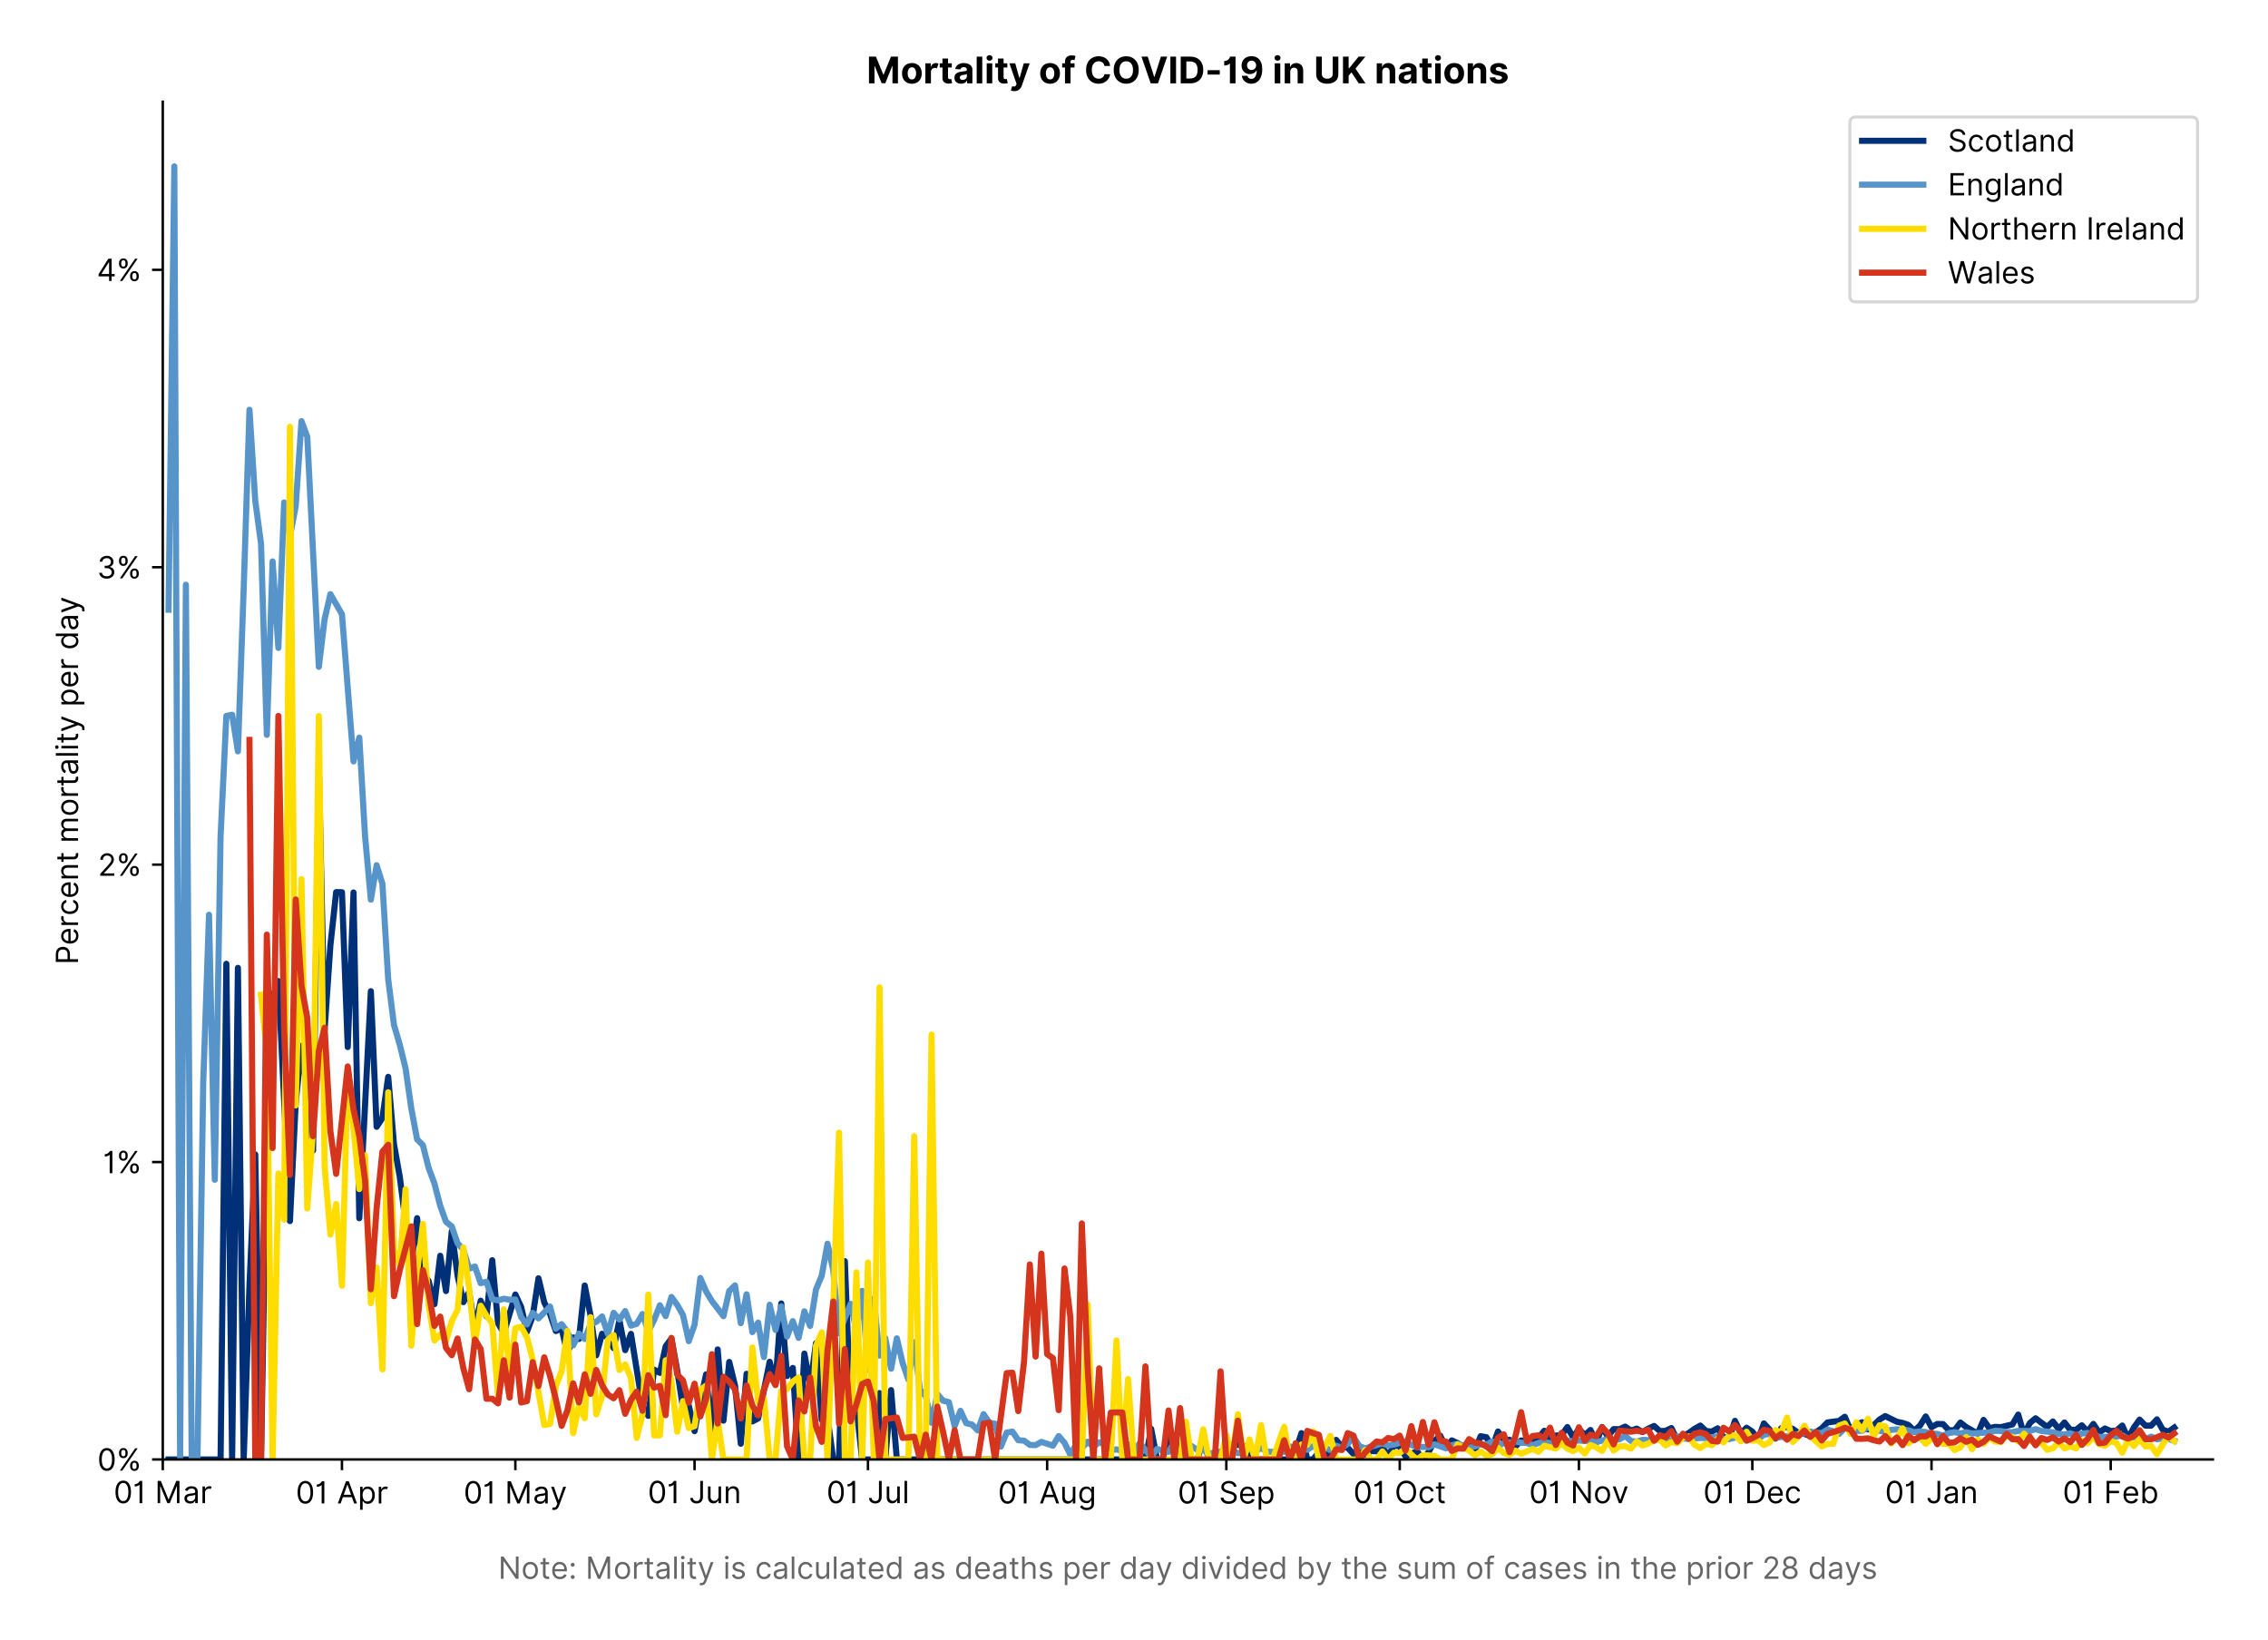 <?xml version="1.0" encoding="utf-8" standalone="no"?>
<!DOCTYPE svg PUBLIC "-//W3C//DTD SVG 1.1//EN"
  "http://www.w3.org/Graphics/SVG/1.1/DTD/svg11.dtd">
<!-- Created with matplotlib (https://matplotlib.org/) -->
<svg version="1.1" viewBox="0 0 740.763 535.849" xmlns="http://www.w3.org/2000/svg" xmlns:xlink="http://www.w3.org/1999/xlink">
 <defs>
  <style type="text/css">*{stroke-linecap:butt;stroke-linejoin:round;}</style>
 </defs>
 <g id="figure_1">
  <g id="patch_1">
   <path d="M 0 535.849 
L 740.763 535.849 
L 740.763 0 
L 0 0 
z
" style="fill:#ffffff;"/>
  </g>
  <g id="axes_1">
   <g id="patch_2">
    <path d="M 53.163 476.745 
L 722.763 476.745 
L 722.763 33.225 
L 53.163 33.225 
z
" style="fill:#ffffff;"/>
   </g>
   <g id="matplotlib.axis_1">
    <g id="xtick_1">
     <g id="line2d_1">
      <defs>
       <path d="M 0 0 
L 0 3.5 
" id="mee725bdda2" style="stroke:#000000;stroke-width:0.8;"/>
      </defs>
      <g>
       <use style="stroke:#000000;stroke-width:0.8;" x="53.163" xlink:href="#mee725bdda2" y="476.745"/>
      </g>
     </g>
     <g id="text_1">
      <!-- 01 Mar -->
      <g transform="translate(37.126 491.018)scale(0.1 -0.1)">
       <defs>
        <path d="M 31.25 -1 
Q 19.219 -1 12.594 8.766 
Q 5.969 18.531 5.969 36.359 
Q 5.969 54.047 12.641 63.875 
Q 19.312 73.719 31.25 73.719 
Q 43.188 73.719 49.859 63.875 
Q 56.531 54.047 56.531 36.359 
Q 56.531 18.531 49.906 8.766 
Q 43.297 -1 31.25 -1 
z
M 31.25 6.812 
Q 39.203 6.812 43.609 14.484 
Q 48.016 22.156 48.016 36.359 
Q 48.016 50.531 43.578 58.281 
Q 39.141 66.047 31.25 66.047 
Q 23.375 66.047 18.922 58.281 
Q 14.484 50.531 14.484 36.359 
Q 14.484 22.156 18.906 14.484 
Q 23.328 6.812 31.25 6.812 
z
" id="Inter-Regular-48"/>
        <path d="M 30.828 72.734 
L 30.828 0 
L 22.016 0 
L 22.016 59.938 
L 21.453 59.938 
Q 20.953 58.953 18.891 57.688 
Q 16.828 56.422 13.562 55.484 
Q 10.297 54.547 6.109 54.547 
L 6.109 61.938 
Q 10.328 61.938 13.422 63.453 
Q 16.516 64.984 18.594 67.047 
Q 20.672 69.109 21.75 70.766 
Q 22.828 72.438 23.016 72.734 
z
" id="Inter-Regular-49"/>
        <path id="Inter-Regular-32"/>
        <path d="M 8.812 72.734 
L 19.312 72.734 
L 44.031 12.359 
L 44.891 12.359 
L 69.609 72.734 
L 80.109 72.734 
L 80.109 0 
L 71.875 0 
L 71.875 55.25 
L 71.172 55.25 
L 48.438 0 
L 40.484 0 
L 17.75 55.25 
L 17.047 55.25 
L 17.047 0 
L 8.812 0 
z
" id="Inter-Regular-77"/>
        <path d="M 23.719 -1.281 
Q 18.531 -1.281 14.312 0.688 
Q 10.094 2.656 7.594 6.406 
Q 5.109 10.156 5.109 15.484 
Q 5.109 20.172 6.953 23.094 
Q 8.812 26.031 11.891 27.703 
Q 14.984 29.375 18.734 30.203 
Q 22.484 31.031 26.281 31.531 
Q 31.25 32.172 34.359 32.5 
Q 37.469 32.844 38.906 33.656 
Q 40.344 34.484 40.344 36.5 
L 40.344 36.797 
Q 40.344 42.047 37.484 44.953 
Q 34.625 47.875 28.844 47.875 
Q 22.828 47.875 19.422 45.234 
Q 16.016 42.609 14.625 39.625 
L 6.672 42.469 
Q 8.812 47.438 12.375 50.219 
Q 15.953 53.016 20.188 54.125 
Q 24.438 55.25 28.547 55.25 
Q 31.188 55.25 34.609 54.625 
Q 38.031 54.016 41.25 52.094 
Q 44.469 50.172 46.594 46.297 
Q 48.719 42.438 48.719 35.938 
L 48.719 0 
L 40.344 0 
L 40.344 7.391 
L 39.922 7.391 
Q 39.062 5.609 37.078 3.578 
Q 35.094 1.562 31.781 0.141 
Q 28.484 -1.281 23.719 -1.281 
z
M 25 6.25 
Q 29.969 6.25 33.391 8.203 
Q 36.828 10.156 38.578 13.234 
Q 40.344 16.328 40.344 19.75 
L 40.344 27.422 
Q 39.812 26.781 38.016 26.266 
Q 36.219 25.75 33.891 25.375 
Q 31.578 25 29.391 24.734 
Q 27.203 24.469 25.859 24.297 
Q 22.594 23.859 19.766 22.922 
Q 16.938 21.984 15.219 20.109 
Q 13.5 18.25 13.5 15.062 
Q 13.5 10.688 16.75 8.469 
Q 20 6.25 25 6.25 
z
" id="Inter-Regular-97"/>
        <path d="M 7.672 0 
L 7.672 54.547 
L 15.766 54.547 
L 15.766 46.312 
L 16.344 46.312 
Q 17.797 50.359 21.703 52.875 
Q 25.609 55.391 30.547 55.391 
Q 32.812 55.391 34.516 54.859 
Q 36.219 54.328 37.5 53.406 
L 34.656 46.312 
Q 33.766 46.766 32.578 47.031 
Q 31.391 47.297 29.828 47.297 
Q 23.859 47.297 19.953 43.656 
Q 16.047 40.016 16.047 34.516 
L 16.047 0 
z
" id="Inter-Regular-114"/>
       </defs>
       <use xlink:href="#Inter-Regular-48"/>
       <use x="62.5" xlink:href="#Inter-Regular-49"/>
       <use x="106.676" xlink:href="#Inter-Regular-32"/>
       <use x="134.801" xlink:href="#Inter-Regular-77"/>
       <use x="225.994" xlink:href="#Inter-Regular-97"/>
       <use x="282.386" xlink:href="#Inter-Regular-114"/>
      </g>
     </g>
    </g>
    <g id="xtick_2">
     <g id="line2d_2">
      <g>
       <use style="stroke:#000000;stroke-width:0.8;" x="111.688" xlink:href="#mee725bdda2" y="476.745"/>
      </g>
     </g>
     <g id="text_2">
      <!-- 01 Apr -->
      <g transform="translate(96.603 491.117)scale(0.1 -0.1)">
       <defs>
        <path d="M 11.797 0 
L 2.562 0 
L 29.266 72.734 
L 38.359 72.734 
L 65.062 0 
L 55.828 0 
L 48.516 20.594 
L 19.109 20.594 
z
M 21.875 28.406 
L 45.734 28.406 
L 34.094 61.219 
L 33.531 61.219 
z
" id="Inter-Regular-65"/>
        <path d="M 7.672 -20.453 
L 7.672 54.547 
L 15.766 54.547 
L 15.766 45.875 
L 16.766 45.875 
Q 17.688 47.297 19.328 49.516 
Q 20.984 51.734 24.094 53.484 
Q 27.203 55.25 32.531 55.25 
Q 39.422 55.25 44.672 51.797 
Q 49.938 48.359 52.875 42.031 
Q 55.828 35.719 55.828 27.125 
Q 55.828 18.469 52.875 12.125 
Q 49.938 5.781 44.703 2.312 
Q 39.484 -1.141 32.672 -1.141 
Q 27.422 -1.141 24.25 0.609 
Q 21.094 2.375 19.391 4.625 
Q 17.688 6.891 16.766 8.375 
L 16.047 8.375 
L 16.047 -20.453 
z
M 15.906 27.266 
Q 15.906 18 19.938 12.188 
Q 23.969 6.391 31.531 6.391 
Q 36.797 6.391 40.328 9.172 
Q 43.859 11.969 45.641 16.703 
Q 47.438 21.453 47.438 27.266 
Q 47.438 33.031 45.672 37.656 
Q 43.922 42.297 40.391 45.016 
Q 36.859 47.734 31.531 47.734 
Q 23.859 47.734 19.875 42.078 
Q 15.906 36.438 15.906 27.266 
z
" id="Inter-Regular-112"/>
       </defs>
       <use xlink:href="#Inter-Regular-48"/>
       <use x="62.5" xlink:href="#Inter-Regular-49"/>
       <use x="106.676" xlink:href="#Inter-Regular-32"/>
       <use x="134.801" xlink:href="#Inter-Regular-65"/>
       <use x="202.415" xlink:href="#Inter-Regular-112"/>
       <use x="263.352" xlink:href="#Inter-Regular-114"/>
      </g>
     </g>
    </g>
    <g id="xtick_3">
     <g id="line2d_3">
      <g>
       <use style="stroke:#000000;stroke-width:0.8;" x="168.325" xlink:href="#mee725bdda2" y="476.745"/>
      </g>
     </g>
     <g id="text_3">
      <!-- 01 May -->
      <g transform="translate(151.422 491.117)scale(0.1 -0.1)">
       <defs>
        <path d="M 12.781 -21.172 
Q 10.656 -21.172 8.984 -20.828 
Q 7.312 -20.484 6.672 -20.172 
L 8.812 -12.781 
Q 13.391 -13.953 16.453 -12.719 
Q 19.531 -11.5 21.734 -5.391 
L 23.578 -0.281 
L 3.406 54.547 
L 12.5 54.547 
L 27.562 11.078 
L 28.125 11.078 
L 43.188 54.547 
L 52.281 54.547 
L 28.844 -8.812 
Q 24.219 -21.172 12.781 -21.172 
z
" id="Inter-Regular-121"/>
       </defs>
       <use xlink:href="#Inter-Regular-48"/>
       <use x="62.5" xlink:href="#Inter-Regular-49"/>
       <use x="106.676" xlink:href="#Inter-Regular-32"/>
       <use x="134.801" xlink:href="#Inter-Regular-77"/>
       <use x="225.994" xlink:href="#Inter-Regular-97"/>
       <use x="282.386" xlink:href="#Inter-Regular-121"/>
      </g>
     </g>
    </g>
    <g id="xtick_4">
     <g id="line2d_4">
      <g>
       <use style="stroke:#000000;stroke-width:0.8;" x="226.85" xlink:href="#mee725bdda2" y="476.745"/>
      </g>
     </g>
     <g id="text_4">
      <!-- 01 Jun -->
      <g transform="translate(211.566 491.018)scale(0.1 -0.1)">
       <defs>
        <path d="M 36.656 72.734 
L 45.453 72.734 
L 45.453 20.734 
Q 45.453 10.266 39.828 4.625 
Q 34.203 -1 24.719 -1 
Q 18.75 -1 14.094 1.188 
Q 9.453 3.375 6.781 7.422 
Q 4.125 11.469 4.125 17.047 
L 12.781 17.047 
Q 12.781 12.422 16.156 9.609 
Q 19.531 6.812 24.719 6.812 
Q 30.438 6.812 33.547 10.375 
Q 36.656 13.953 36.656 20.734 
z
" id="Inter-Regular-74"/>
        <path d="M 42.047 22.297 
L 42.047 54.547 
L 50.422 54.547 
L 50.422 0 
L 42.047 0 
L 42.047 9.234 
L 41.484 9.234 
Q 39.562 5.078 35.516 2.188 
Q 31.469 -0.703 25.281 -0.703 
Q 17.609 -0.703 12.641 4.375 
Q 7.672 9.453 7.672 19.891 
L 7.672 54.547 
L 16.047 54.547 
L 16.047 20.453 
Q 16.047 14.484 19.406 10.938 
Q 22.766 7.391 27.984 7.391 
Q 31.109 7.391 34.359 8.984 
Q 37.609 10.578 39.828 13.875 
Q 42.047 17.188 42.047 22.297 
z
" id="Inter-Regular-117"/>
        <path d="M 16.047 32.812 
L 16.047 0 
L 7.672 0 
L 7.672 54.547 
L 15.766 54.547 
L 15.766 46.016 
L 16.484 46.016 
Q 18.391 50.172 22.297 52.703 
Q 26.203 55.25 32.391 55.25 
Q 40.656 55.25 45.75 50.172 
Q 50.859 45.094 50.859 34.656 
L 50.859 0 
L 42.469 0 
L 42.469 34.094 
Q 42.469 40.516 39.125 44.125 
Q 35.797 47.734 29.969 47.734 
Q 23.969 47.734 20 43.844 
Q 16.047 39.953 16.047 32.812 
z
" id="Inter-Regular-110"/>
       </defs>
       <use xlink:href="#Inter-Regular-48"/>
       <use x="62.5" xlink:href="#Inter-Regular-49"/>
       <use x="106.676" xlink:href="#Inter-Regular-32"/>
       <use x="134.801" xlink:href="#Inter-Regular-74"/>
       <use x="189.063" xlink:href="#Inter-Regular-117"/>
       <use x="247.159" xlink:href="#Inter-Regular-110"/>
      </g>
     </g>
    </g>
    <g id="xtick_5">
     <g id="line2d_5">
      <g>
       <use style="stroke:#000000;stroke-width:0.8;" x="283.488" xlink:href="#mee725bdda2" y="476.745"/>
      </g>
     </g>
     <g id="text_5">
      <!-- 01 Jul -->
      <g transform="translate(269.944 491.018)scale(0.1 -0.1)">
       <defs>
        <path d="M 16.047 72.734 
L 16.047 0 
L 7.672 0 
L 7.672 72.734 
z
" id="Inter-Regular-108"/>
       </defs>
       <use xlink:href="#Inter-Regular-48"/>
       <use x="62.5" xlink:href="#Inter-Regular-49"/>
       <use x="106.676" xlink:href="#Inter-Regular-32"/>
       <use x="134.801" xlink:href="#Inter-Regular-74"/>
       <use x="189.063" xlink:href="#Inter-Regular-117"/>
       <use x="247.159" xlink:href="#Inter-Regular-108"/>
      </g>
     </g>
    </g>
    <g id="xtick_6">
     <g id="line2d_6">
      <g>
       <use style="stroke:#000000;stroke-width:0.8;" x="342.013" xlink:href="#mee725bdda2" y="476.745"/>
      </g>
     </g>
     <g id="text_6">
      <!-- 01 Aug -->
      <g transform="translate(325.941 491.117)scale(0.1 -0.1)">
       <defs>
        <path d="M 29.688 -21.594 
Q 20.562 -21.594 15.25 -18.266 
Q 9.938 -14.953 7.391 -10.656 
L 14.062 -5.969 
Q 15.203 -7.453 16.938 -9.391 
Q 18.688 -11.328 21.719 -12.766 
Q 24.75 -14.203 29.688 -14.203 
Q 36.297 -14.203 40.594 -11 
Q 44.891 -7.812 44.891 -1 
L 44.891 10.078 
L 44.172 10.078 
Q 43.25 8.594 41.562 6.406 
Q 39.875 4.219 36.734 2.531 
Q 33.594 0.859 28.266 0.859 
Q 21.656 0.859 16.422 3.984 
Q 11.188 7.109 8.141 13.062 
Q 5.109 19.031 5.109 27.562 
Q 5.109 35.938 8.062 42.172 
Q 11.016 48.406 16.266 51.828 
Q 21.516 55.25 28.406 55.25 
Q 33.734 55.25 36.875 53.484 
Q 40.016 51.734 41.703 49.516 
Q 43.391 47.297 44.312 45.875 
L 45.172 45.875 
L 45.172 54.547 
L 53.266 54.547 
L 53.266 -1.562 
Q 53.266 -8.594 50.078 -13.016 
Q 46.906 -17.438 41.562 -19.516 
Q 36.219 -21.594 29.688 -21.594 
z
M 29.406 8.375 
Q 36.969 8.375 41 13.5 
Q 45.031 18.641 45.031 27.703 
Q 45.031 36.547 41.047 42.141 
Q 37.078 47.734 29.406 47.734 
Q 24.078 47.734 20.547 45.031 
Q 17.016 42.328 15.25 37.781 
Q 13.5 33.234 13.5 27.703 
Q 13.5 19.172 17.5 13.766 
Q 21.516 8.375 29.406 8.375 
z
" id="Inter-Regular-103"/>
       </defs>
       <use xlink:href="#Inter-Regular-48"/>
       <use x="62.5" xlink:href="#Inter-Regular-49"/>
       <use x="106.676" xlink:href="#Inter-Regular-32"/>
       <use x="134.801" xlink:href="#Inter-Regular-65"/>
       <use x="202.415" xlink:href="#Inter-Regular-117"/>
       <use x="260.511" xlink:href="#Inter-Regular-103"/>
      </g>
     </g>
    </g>
    <g id="xtick_7">
     <g id="line2d_7">
      <g>
       <use style="stroke:#000000;stroke-width:0.8;" x="400.538" xlink:href="#mee725bdda2" y="476.745"/>
      </g>
     </g>
     <g id="text_7">
      <!-- 01 Sep -->
      <g transform="translate(384.651 491.117)scale(0.1 -0.1)">
       <defs>
        <path d="M 48.578 54.547 
Q 47.938 59.938 43.391 62.922 
Q 38.844 65.906 32.25 65.906 
Q 25 65.906 20.594 62.484 
Q 16.188 59.062 16.188 53.828 
Q 16.188 49.922 18.578 47.531 
Q 20.984 45.141 24.266 43.797 
Q 27.562 42.469 30.25 41.766 
L 37.641 39.766 
Q 40.484 39.031 43.984 37.719 
Q 47.484 36.406 50.688 34.141 
Q 53.906 31.891 56 28.375 
Q 58.094 24.859 58.094 19.75 
Q 58.094 13.844 55.016 9.078 
Q 51.953 4.328 46.078 1.516 
Q 40.203 -1.281 31.812 -1.281 
Q 20.094 -1.281 13.203 4.25 
Q 6.328 9.797 5.688 18.75 
L 14.781 18.75 
Q 15.125 14.625 17.562 11.938 
Q 20 9.266 23.734 7.969 
Q 27.484 6.672 31.812 6.672 
Q 36.859 6.672 40.875 8.328 
Q 44.891 9.984 47.234 12.938 
Q 49.578 15.906 49.578 19.891 
Q 49.578 23.516 47.547 25.781 
Q 45.531 28.047 42.219 29.469 
Q 38.922 30.891 35.094 31.953 
L 26.141 34.516 
Q 17.609 36.969 12.641 41.516 
Q 7.672 46.062 7.672 53.406 
Q 7.672 59.516 10.984 64.078 
Q 14.312 68.641 19.938 71.172 
Q 25.562 73.719 32.531 73.719 
Q 39.562 73.719 45.031 71.219 
Q 50.5 68.719 53.703 64.375 
Q 56.922 60.047 57.109 54.547 
z
" id="Inter-Regular-83"/>
        <path d="M 30.547 -1.141 
Q 22.656 -1.141 16.953 2.359 
Q 11.266 5.859 8.188 12.156 
Q 5.109 18.469 5.109 26.844 
Q 5.109 35.234 8.188 41.641 
Q 11.266 48.047 16.781 51.641 
Q 22.297 55.25 29.688 55.25 
Q 33.953 55.25 38.109 53.828 
Q 42.266 52.422 45.672 49.234 
Q 49.078 46.062 51.094 40.844 
Q 53.125 35.625 53.125 27.984 
L 53.125 24.438 
L 13.531 24.438 
Q 13.812 15.703 18.484 11.047 
Q 23.156 6.391 30.547 6.391 
Q 35.484 6.391 39.031 8.516 
Q 42.578 10.656 44.172 14.922 
L 52.281 12.641 
Q 50.359 6.469 44.594 2.656 
Q 38.844 -1.141 30.547 -1.141 
z
M 13.531 31.672 
L 44.609 31.672 
Q 44.609 38.594 40.547 43.156 
Q 36.5 47.734 29.688 47.734 
Q 24.891 47.734 21.375 45.484 
Q 17.859 43.25 15.828 39.578 
Q 13.812 35.906 13.531 31.672 
z
" id="Inter-Regular-101"/>
       </defs>
       <use xlink:href="#Inter-Regular-48"/>
       <use x="62.5" xlink:href="#Inter-Regular-49"/>
       <use x="106.676" xlink:href="#Inter-Regular-32"/>
       <use x="134.801" xlink:href="#Inter-Regular-83"/>
       <use x="198.58" xlink:href="#Inter-Regular-101"/>
       <use x="256.818" xlink:href="#Inter-Regular-112"/>
      </g>
     </g>
    </g>
    <g id="xtick_8">
     <g id="line2d_8">
      <g>
       <use style="stroke:#000000;stroke-width:0.8;" x="457.176" xlink:href="#mee725bdda2" y="476.745"/>
      </g>
     </g>
     <g id="text_8">
      <!-- 01 Oct -->
      <g transform="translate(442.02 491.018)scale(0.1 -0.1)">
       <defs>
        <path d="M 70.172 36.359 
Q 70.172 24.859 66.016 16.469 
Q 61.859 8.094 54.609 3.547 
Q 47.375 -1 38.062 -1 
Q 28.766 -1 21.516 3.547 
Q 14.281 8.094 10.125 16.469 
Q 5.969 24.859 5.969 36.359 
Q 5.969 47.875 10.125 56.25 
Q 14.281 64.625 21.516 69.172 
Q 28.766 73.719 38.062 73.719 
Q 47.375 73.719 54.609 69.172 
Q 61.859 64.625 66.016 56.25 
Q 70.172 47.875 70.172 36.359 
z
M 61.656 36.359 
Q 61.656 45.812 58.5 52.312 
Q 55.359 58.812 50.016 62.141 
Q 44.672 65.484 38.062 65.484 
Q 31.469 65.484 26.125 62.141 
Q 20.781 58.812 17.625 52.312 
Q 14.484 45.812 14.484 36.359 
Q 14.484 26.922 17.625 20.422 
Q 20.781 13.922 26.125 10.578 
Q 31.469 7.25 38.062 7.25 
Q 44.672 7.25 50.016 10.578 
Q 55.359 13.922 58.5 20.422 
Q 61.656 26.922 61.656 36.359 
z
" id="Inter-Regular-79"/>
        <path d="M 29.828 -1.141 
Q 22.156 -1.141 16.609 2.484 
Q 11.078 6.109 8.094 12.469 
Q 5.109 18.828 5.109 26.984 
Q 5.109 35.297 8.188 41.672 
Q 11.266 48.047 16.781 51.641 
Q 22.297 55.25 29.688 55.25 
Q 35.438 55.25 40.047 53.125 
Q 44.672 51 47.609 47.156 
Q 50.562 43.328 51.281 38.203 
L 42.906 38.203 
Q 41.938 41.938 38.656 44.828 
Q 35.375 47.734 29.828 47.734 
Q 22.484 47.734 17.984 42.141 
Q 13.5 36.547 13.5 27.266 
Q 13.5 17.797 17.938 12.094 
Q 22.375 6.391 29.828 6.391 
Q 34.734 6.391 38.234 8.906 
Q 41.734 11.438 42.906 15.906 
L 51.281 15.906 
Q 50.562 11.078 47.781 7.219 
Q 45 3.375 40.438 1.109 
Q 35.875 -1.141 29.828 -1.141 
z
" id="Inter-Regular-99"/>
        <path d="M 31.391 54.547 
L 31.391 47.438 
L 19.75 47.438 
L 19.75 15.625 
Q 19.75 12.078 20.797 10.312 
Q 21.844 8.562 23.484 7.969 
Q 25.141 7.391 26.984 7.391 
Q 28.375 7.391 29.266 7.547 
Q 30.156 7.703 30.688 7.812 
L 32.391 0.281 
Q 31.531 -0.031 30 -0.359 
Q 28.484 -0.703 26.141 -0.703 
Q 22.594 -0.703 19.188 0.812 
Q 15.797 2.344 13.578 5.469 
Q 11.359 8.594 11.359 13.359 
L 11.359 47.438 
L 3.125 47.438 
L 3.125 54.547 
L 11.359 54.547 
L 11.359 67.609 
L 19.75 67.609 
L 19.75 54.547 
z
" id="Inter-Regular-116"/>
       </defs>
       <use xlink:href="#Inter-Regular-48"/>
       <use x="62.5" xlink:href="#Inter-Regular-49"/>
       <use x="106.676" xlink:href="#Inter-Regular-32"/>
       <use x="134.801" xlink:href="#Inter-Regular-79"/>
       <use x="210.938" xlink:href="#Inter-Regular-99"/>
       <use x="266.761" xlink:href="#Inter-Regular-116"/>
      </g>
     </g>
    </g>
    <g id="xtick_9">
     <g id="line2d_9">
      <g>
       <use style="stroke:#000000;stroke-width:0.8;" x="515.701" xlink:href="#mee725bdda2" y="476.745"/>
      </g>
     </g>
     <g id="text_9">
      <!-- 01 Nov -->
      <g transform="translate(499.43 491.018)scale(0.1 -0.1)">
       <defs>
        <path d="M 66.484 72.734 
L 66.484 0 
L 57.953 0 
L 18.328 57.109 
L 17.609 57.109 
L 17.609 0 
L 8.812 0 
L 8.812 72.734 
L 17.328 72.734 
L 57.109 15.484 
L 57.812 15.484 
L 57.812 72.734 
z
" id="Inter-Regular-78"/>
        <path d="M 29.828 -1.141 
Q 22.438 -1.141 16.875 2.375 
Q 11.328 5.891 8.219 12.203 
Q 5.109 18.531 5.109 26.984 
Q 5.109 35.516 8.219 41.859 
Q 11.328 48.219 16.875 51.734 
Q 22.438 55.25 29.828 55.25 
Q 37.219 55.25 42.766 51.734 
Q 48.328 48.219 51.438 41.859 
Q 54.547 35.516 54.547 26.984 
Q 54.547 18.531 51.438 12.203 
Q 48.328 5.891 42.766 2.375 
Q 37.219 -1.141 29.828 -1.141 
z
M 29.828 6.391 
Q 35.438 6.391 39.062 9.266 
Q 42.688 12.141 44.422 16.828 
Q 46.172 21.516 46.172 26.984 
Q 46.172 32.453 44.422 37.172 
Q 42.688 41.906 39.062 44.812 
Q 35.438 47.734 29.828 47.734 
Q 24.219 47.734 20.594 44.812 
Q 16.969 41.906 15.234 37.172 
Q 13.5 32.453 13.5 26.984 
Q 13.5 21.516 15.234 16.828 
Q 16.969 12.141 20.594 9.266 
Q 24.219 6.391 29.828 6.391 
z
" id="Inter-Regular-111"/>
        <path d="M 52.281 54.547 
L 32.109 0 
L 23.578 0 
L 3.406 54.547 
L 12.5 54.547 
L 27.562 11.078 
L 28.125 11.078 
L 43.188 54.547 
z
" id="Inter-Regular-118"/>
       </defs>
       <use xlink:href="#Inter-Regular-48"/>
       <use x="62.5" xlink:href="#Inter-Regular-49"/>
       <use x="106.676" xlink:href="#Inter-Regular-32"/>
       <use x="134.801" xlink:href="#Inter-Regular-78"/>
       <use x="210.085" xlink:href="#Inter-Regular-111"/>
       <use x="269.744" xlink:href="#Inter-Regular-118"/>
      </g>
     </g>
    </g>
    <g id="xtick_10">
     <g id="line2d_10">
      <g>
       <use style="stroke:#000000;stroke-width:0.8;" x="572.338" xlink:href="#mee725bdda2" y="476.745"/>
      </g>
     </g>
     <g id="text_10">
      <!-- 01 Dec -->
      <g transform="translate(556.302 491.018)scale(0.1 -0.1)">
       <defs>
        <path d="M 31.25 0 
L 8.812 0 
L 8.812 72.734 
L 32.25 72.734 
Q 42.828 72.734 50.359 68.375 
Q 57.891 64.031 61.891 55.906 
Q 65.906 47.797 65.906 36.5 
Q 65.906 25.141 61.859 16.953 
Q 57.812 8.766 50.062 4.375 
Q 42.328 0 31.25 0 
z
M 17.609 7.812 
L 30.688 7.812 
Q 44.219 7.812 50.797 15.5 
Q 57.391 23.188 57.391 36.5 
Q 57.391 49.719 50.922 57.312 
Q 44.469 64.922 31.672 64.922 
L 17.609 64.922 
z
" id="Inter-Regular-68"/>
       </defs>
       <use xlink:href="#Inter-Regular-48"/>
       <use x="62.5" xlink:href="#Inter-Regular-49"/>
       <use x="106.676" xlink:href="#Inter-Regular-32"/>
       <use x="134.801" xlink:href="#Inter-Regular-68"/>
       <use x="206.676" xlink:href="#Inter-Regular-101"/>
       <use x="264.915" xlink:href="#Inter-Regular-99"/>
      </g>
     </g>
    </g>
    <g id="xtick_11">
     <g id="line2d_11">
      <g>
       <use style="stroke:#000000;stroke-width:0.8;" x="630.864" xlink:href="#mee725bdda2" y="476.745"/>
      </g>
     </g>
     <g id="text_11">
      <!-- 01 Jan -->
      <g transform="translate(615.665 491.018)scale(0.1 -0.1)">
       <use xlink:href="#Inter-Regular-48"/>
       <use x="62.5" xlink:href="#Inter-Regular-49"/>
       <use x="106.676" xlink:href="#Inter-Regular-32"/>
       <use x="134.801" xlink:href="#Inter-Regular-74"/>
       <use x="189.063" xlink:href="#Inter-Regular-97"/>
       <use x="245.455" xlink:href="#Inter-Regular-110"/>
      </g>
     </g>
    </g>
    <g id="xtick_12">
     <g id="line2d_12">
      <g>
       <use style="stroke:#000000;stroke-width:0.8;" x="689.389" xlink:href="#mee725bdda2" y="476.745"/>
      </g>
     </g>
     <g id="text_12">
      <!-- 01 Feb -->
      <g transform="translate(673.7 491.018)scale(0.1 -0.1)">
       <defs>
        <path d="M 8.812 0 
L 8.812 72.734 
L 52.422 72.734 
L 52.422 64.922 
L 17.609 64.922 
L 17.609 40.344 
L 49.156 40.344 
L 49.156 32.531 
L 17.609 32.531 
L 17.609 0 
z
" id="Inter-Regular-70"/>
        <path d="M 8.812 0 
L 8.812 72.734 
L 17.188 72.734 
L 17.188 45.875 
L 17.906 45.875 
Q 18.828 47.297 20.469 49.516 
Q 22.125 51.734 25.234 53.484 
Q 28.344 55.25 33.672 55.25 
Q 40.562 55.25 45.812 51.797 
Q 51.062 48.359 54.016 42.031 
Q 56.969 35.719 56.969 27.125 
Q 56.969 18.469 54.016 12.125 
Q 51.062 5.781 45.844 2.312 
Q 40.625 -1.141 33.812 -1.141 
Q 28.547 -1.141 25.391 0.609 
Q 22.234 2.375 20.531 4.625 
Q 18.828 6.891 17.906 8.375 
L 16.906 8.375 
L 16.906 0 
z
M 17.047 27.266 
Q 17.047 18 21.078 12.188 
Q 25.109 6.391 32.672 6.391 
Q 37.922 6.391 41.453 9.172 
Q 45 11.969 46.781 16.703 
Q 48.578 21.453 48.578 27.266 
Q 48.578 33.031 46.812 37.656 
Q 45.062 42.297 41.531 45.016 
Q 38 47.734 32.672 47.734 
Q 25 47.734 21.016 42.078 
Q 17.047 36.438 17.047 27.266 
z
" id="Inter-Regular-98"/>
       </defs>
       <use xlink:href="#Inter-Regular-48"/>
       <use x="62.5" xlink:href="#Inter-Regular-49"/>
       <use x="106.676" xlink:href="#Inter-Regular-32"/>
       <use x="134.801" xlink:href="#Inter-Regular-70"/>
       <use x="193.466" xlink:href="#Inter-Regular-101"/>
       <use x="251.705" xlink:href="#Inter-Regular-98"/>
      </g>
     </g>
    </g>
    <g id="text_13">
     <!--  -->
     <g style="fill:#666666;" transform="translate(387.962 504.55)scale(0.1 -0.1)"/>
     <!-- Note: Mortality is calculated as deaths per day divided by the sum of cases in the prior 28 days -->
     <g style="fill:#666666;" transform="translate(162.717 515.732)scale(0.1 -0.1)">
      <defs>
       <path d="M 13.781 -0.562 
Q 11.156 -0.562 9.266 1.312 
Q 7.391 3.203 7.391 5.828 
Q 7.391 8.453 9.266 10.328 
Q 11.156 12.219 13.781 12.219 
Q 16.406 12.219 18.281 10.328 
Q 20.172 8.453 20.172 5.828 
Q 20.172 3.203 18.281 1.312 
Q 16.406 -0.562 13.781 -0.562 
z
M 13.781 39.438 
Q 11.156 39.438 9.266 41.312 
Q 7.391 43.203 7.391 45.828 
Q 7.391 48.453 9.266 50.328 
Q 11.156 52.219 13.781 52.219 
Q 16.406 52.219 18.281 50.328 
Q 20.172 48.453 20.172 45.828 
Q 20.172 43.203 18.281 41.312 
Q 16.406 39.438 13.781 39.438 
z
" id="Inter-Regular-58"/>
       <path d="M 7.672 0 
L 7.672 54.547 
L 16.047 54.547 
L 16.047 0 
z
M 11.938 63.641 
Q 9.484 63.641 7.719 65.297 
Q 5.969 66.969 5.969 69.312 
Q 5.969 71.656 7.719 73.328 
Q 9.484 75 11.938 75 
Q 14.391 75 16.141 73.328 
Q 17.906 71.656 17.906 69.312 
Q 17.906 66.969 16.141 65.297 
Q 14.391 63.641 11.938 63.641 
z
" id="Inter-Regular-105"/>
       <path d="M 46.312 42.328 
L 38.781 40.203 
Q 37.672 43.047 35.078 45.531 
Q 32.5 48.016 26.984 48.016 
Q 21.984 48.016 18.656 45.719 
Q 15.344 43.438 15.344 39.922 
Q 15.344 36.797 17.609 34.984 
Q 19.891 33.172 24.719 31.953 
L 32.812 29.969 
Q 47.297 26.422 47.297 15.203 
Q 47.297 10.516 44.609 6.812 
Q 41.938 3.125 37.141 0.984 
Q 32.359 -1.141 26 -1.141 
Q 17.656 -1.141 12.188 2.484 
Q 6.719 6.109 5.25 13.062 
L 13.219 15.062 
Q 15.453 6.25 25.859 6.25 
Q 31.719 6.25 35.172 8.75 
Q 38.641 11.25 38.641 14.766 
Q 38.641 20.562 30.547 22.438 
L 21.453 24.578 
Q 13.953 26.344 10.453 30.094 
Q 6.969 33.844 6.969 39.484 
Q 6.969 44.109 9.578 47.656 
Q 12.188 51.203 16.703 53.219 
Q 21.234 55.25 26.984 55.25 
Q 35.094 55.25 39.719 51.703 
Q 44.359 48.156 46.312 42.328 
z
" id="Inter-Regular-115"/>
       <path d="M 28.266 -1.141 
Q 21.453 -1.141 16.234 2.312 
Q 11.016 5.781 8.062 12.125 
Q 5.109 18.469 5.109 27.125 
Q 5.109 35.719 8.062 42.031 
Q 11.016 48.359 16.266 51.797 
Q 21.516 55.25 28.406 55.25 
Q 33.734 55.25 36.844 53.484 
Q 39.953 51.734 41.594 49.516 
Q 43.25 47.297 44.172 45.875 
L 44.891 45.875 
L 44.891 72.734 
L 53.266 72.734 
L 53.266 0 
L 45.172 0 
L 45.172 8.375 
L 44.172 8.375 
Q 43.25 6.891 41.547 4.625 
Q 39.844 2.375 36.688 0.609 
Q 33.531 -1.141 28.266 -1.141 
z
M 29.406 6.391 
Q 36.969 6.391 41 12.188 
Q 45.031 18 45.031 27.266 
Q 45.031 36.438 41.047 42.078 
Q 37.078 47.734 29.406 47.734 
Q 24.078 47.734 20.547 45.016 
Q 17.016 42.297 15.25 37.656 
Q 13.5 33.031 13.5 27.266 
Q 13.5 21.453 15.281 16.703 
Q 17.078 11.969 20.609 9.172 
Q 24.156 6.391 29.406 6.391 
z
" id="Inter-Regular-100"/>
       <path d="M 16.047 32.812 
L 16.047 0 
L 7.672 0 
L 7.672 72.734 
L 16.047 72.734 
L 16.047 46.016 
L 16.766 46.016 
Q 18.688 50.25 22.531 52.75 
Q 26.391 55.25 32.812 55.25 
Q 41.188 55.25 46.297 50.203 
Q 51.422 45.172 51.422 34.656 
L 51.422 0 
L 43.047 0 
L 43.047 34.094 
Q 43.047 40.594 39.688 44.156 
Q 36.328 47.734 30.406 47.734 
Q 24.188 47.734 20.109 43.844 
Q 16.047 39.953 16.047 32.812 
z
" id="Inter-Regular-104"/>
       <path d="M 7.672 0 
L 7.672 54.547 
L 15.766 54.547 
L 15.766 46.016 
L 16.484 46.016 
Q 18.188 50.391 21.984 52.812 
Q 25.781 55.25 31.109 55.25 
Q 36.5 55.25 40.109 52.812 
Q 43.719 50.391 45.734 46.016 
L 46.312 46.016 
Q 48.406 50.25 52.594 52.75 
Q 56.781 55.25 62.641 55.25 
Q 69.953 55.25 74.609 50.688 
Q 79.266 46.125 79.266 36.5 
L 79.266 0 
L 70.875 0 
L 70.875 36.5 
Q 70.875 42.547 67.578 45.141 
Q 64.281 47.734 59.797 47.734 
Q 54.047 47.734 50.891 44.266 
Q 47.734 40.797 47.734 35.516 
L 47.734 0 
L 39.203 0 
L 39.203 37.359 
Q 39.203 42.016 36.188 44.875 
Q 33.172 47.734 28.406 47.734 
Q 25.141 47.734 22.312 45.984 
Q 19.5 44.25 17.766 41.172 
Q 16.047 38.109 16.047 34.094 
L 16.047 0 
z
" id="Inter-Regular-109"/>
       <path d="M 31.969 54.547 
L 31.969 47.438 
L 19.75 47.438 
L 19.75 0 
L 11.359 0 
L 11.359 47.438 
L 2.562 47.438 
L 2.562 54.547 
L 11.359 54.547 
L 11.359 62.078 
Q 11.359 66.766 13.562 69.891 
Q 15.766 73.016 19.281 74.578 
Q 22.797 76.141 26.703 76.141 
Q 29.797 76.141 31.75 75.641 
Q 33.703 75.141 34.656 74.719 
L 32.25 67.469 
Q 31.609 67.688 30.484 68 
Q 29.375 68.328 27.562 68.328 
Q 23.406 68.328 21.578 66.234 
Q 19.75 64.141 19.75 60.078 
L 19.75 54.547 
z
" id="Inter-Regular-102"/>
       <path d="M 7.531 0 
L 7.531 6.391 
L 31.531 32.672 
Q 35.766 37.281 38.5 40.703 
Q 41.234 44.141 42.562 47.172 
Q 43.891 50.219 43.891 53.547 
Q 43.891 59.297 39.891 62.672 
Q 35.906 66.047 29.969 66.047 
Q 23.656 66.047 19.922 62.266 
Q 16.188 58.484 16.188 52.266 
L 7.812 52.266 
Q 7.812 58.672 10.75 63.5 
Q 13.703 68.328 18.797 71.016 
Q 23.906 73.719 30.25 73.719 
Q 36.656 73.719 41.578 71.016 
Q 46.516 68.328 49.312 63.734 
Q 52.125 59.156 52.125 53.547 
Q 52.125 49.531 50.688 45.719 
Q 49.25 41.906 45.719 37.234 
Q 42.188 32.562 35.938 25.859 
L 19.609 8.375 
L 19.609 7.812 
L 53.406 7.812 
L 53.406 0 
z
" id="Inter-Regular-50"/>
       <path d="M 30.828 -1 
Q 23.516 -1 17.922 1.609 
Q 12.328 4.219 9.203 8.812 
Q 6.078 13.422 6.109 19.312 
Q 6.078 23.938 7.922 27.859 
Q 9.766 31.781 12.969 34.422 
Q 16.188 37.078 20.172 37.781 
L 20.172 38.203 
Q 14.953 39.562 11.859 44.078 
Q 8.766 48.609 8.812 54.406 
Q 8.766 59.938 11.609 64.297 
Q 14.453 68.672 19.438 71.188 
Q 24.438 73.719 30.828 73.719 
Q 37.141 73.719 42.109 71.188 
Q 47.094 68.672 49.953 64.297 
Q 52.812 59.938 52.844 54.406 
Q 52.812 48.609 49.703 44.078 
Q 46.594 39.562 41.484 38.203 
L 41.484 37.781 
Q 45.422 37.078 48.578 34.422 
Q 51.734 31.781 53.609 27.859 
Q 55.5 23.938 55.547 19.312 
Q 55.5 13.422 52.359 8.812 
Q 49.219 4.219 43.656 1.609 
Q 38.109 -1 30.828 -1 
z
M 30.828 6.812 
Q 38.219 6.812 42.531 10.344 
Q 46.844 13.891 46.875 19.75 
Q 46.844 23.859 44.75 27.016 
Q 42.656 30.188 39.047 32 
Q 35.438 33.812 30.828 33.812 
Q 26.172 33.812 22.531 32 
Q 18.891 30.188 16.812 27.016 
Q 14.734 23.859 14.781 19.75 
Q 14.734 13.891 19.031 10.344 
Q 23.328 6.812 30.828 6.812 
z
M 30.828 41.328 
Q 36.688 41.328 40.484 44.75 
Q 44.281 48.188 44.312 53.828 
Q 44.281 59.375 40.562 62.703 
Q 36.859 66.047 30.828 66.047 
Q 24.719 66.047 21 62.703 
Q 17.297 59.375 17.328 53.828 
Q 17.297 48.188 21.078 44.75 
Q 24.859 41.328 30.828 41.328 
z
" id="Inter-Regular-56"/>
      </defs>
      <use xlink:href="#Inter-Regular-78"/>
      <use x="75.284" xlink:href="#Inter-Regular-111"/>
      <use x="134.943" xlink:href="#Inter-Regular-116"/>
      <use x="171.307" xlink:href="#Inter-Regular-101"/>
      <use x="229.546" xlink:href="#Inter-Regular-58"/>
      <use x="257.102" xlink:href="#Inter-Regular-32"/>
      <use x="285.227" xlink:href="#Inter-Regular-77"/>
      <use x="376.421" xlink:href="#Inter-Regular-111"/>
      <use x="436.08" xlink:href="#Inter-Regular-114"/>
      <use x="474.432" xlink:href="#Inter-Regular-116"/>
      <use x="510.796" xlink:href="#Inter-Regular-97"/>
      <use x="567.188" xlink:href="#Inter-Regular-108"/>
      <use x="590.909" xlink:href="#Inter-Regular-105"/>
      <use x="614.631" xlink:href="#Inter-Regular-116"/>
      <use x="650.994" xlink:href="#Inter-Regular-121"/>
      <use x="706.676" xlink:href="#Inter-Regular-32"/>
      <use x="734.801" xlink:href="#Inter-Regular-105"/>
      <use x="758.523" xlink:href="#Inter-Regular-115"/>
      <use x="810.796" xlink:href="#Inter-Regular-32"/>
      <use x="838.921" xlink:href="#Inter-Regular-99"/>
      <use x="894.744" xlink:href="#Inter-Regular-97"/>
      <use x="951.137" xlink:href="#Inter-Regular-108"/>
      <use x="974.858" xlink:href="#Inter-Regular-99"/>
      <use x="1030.682" xlink:href="#Inter-Regular-117"/>
      <use x="1088.779" xlink:href="#Inter-Regular-108"/>
      <use x="1112.5" xlink:href="#Inter-Regular-97"/>
      <use x="1168.892" xlink:href="#Inter-Regular-116"/>
      <use x="1205.256" xlink:href="#Inter-Regular-101"/>
      <use x="1263.495" xlink:href="#Inter-Regular-100"/>
      <use x="1325.568" xlink:href="#Inter-Regular-32"/>
      <use x="1353.693" xlink:href="#Inter-Regular-97"/>
      <use x="1410.085" xlink:href="#Inter-Regular-115"/>
      <use x="1462.358" xlink:href="#Inter-Regular-32"/>
      <use x="1490.483" xlink:href="#Inter-Regular-100"/>
      <use x="1552.557" xlink:href="#Inter-Regular-101"/>
      <use x="1610.796" xlink:href="#Inter-Regular-97"/>
      <use x="1667.188" xlink:href="#Inter-Regular-116"/>
      <use x="1703.551" xlink:href="#Inter-Regular-104"/>
      <use x="1762.642" xlink:href="#Inter-Regular-115"/>
      <use x="1814.915" xlink:href="#Inter-Regular-32"/>
      <use x="1843.04" xlink:href="#Inter-Regular-112"/>
      <use x="1903.978" xlink:href="#Inter-Regular-101"/>
      <use x="1962.216" xlink:href="#Inter-Regular-114"/>
      <use x="2000.569" xlink:href="#Inter-Regular-32"/>
      <use x="2028.694" xlink:href="#Inter-Regular-100"/>
      <use x="2090.767" xlink:href="#Inter-Regular-97"/>
      <use x="2147.159" xlink:href="#Inter-Regular-121"/>
      <use x="2202.841" xlink:href="#Inter-Regular-32"/>
      <use x="2230.966" xlink:href="#Inter-Regular-100"/>
      <use x="2293.04" xlink:href="#Inter-Regular-105"/>
      <use x="2316.762" xlink:href="#Inter-Regular-118"/>
      <use x="2372.444" xlink:href="#Inter-Regular-105"/>
      <use x="2396.165" xlink:href="#Inter-Regular-100"/>
      <use x="2458.239" xlink:href="#Inter-Regular-101"/>
      <use x="2516.478" xlink:href="#Inter-Regular-100"/>
      <use x="2578.552" xlink:href="#Inter-Regular-32"/>
      <use x="2606.677" xlink:href="#Inter-Regular-98"/>
      <use x="2668.75" xlink:href="#Inter-Regular-121"/>
      <use x="2724.432" xlink:href="#Inter-Regular-32"/>
      <use x="2752.557" xlink:href="#Inter-Regular-116"/>
      <use x="2788.921" xlink:href="#Inter-Regular-104"/>
      <use x="2848.012" xlink:href="#Inter-Regular-101"/>
      <use x="2906.251" xlink:href="#Inter-Regular-32"/>
      <use x="2934.376" xlink:href="#Inter-Regular-115"/>
      <use x="2986.648" xlink:href="#Inter-Regular-117"/>
      <use x="3044.745" xlink:href="#Inter-Regular-109"/>
      <use x="3131.677" xlink:href="#Inter-Regular-32"/>
      <use x="3159.802" xlink:href="#Inter-Regular-111"/>
      <use x="3219.461" xlink:href="#Inter-Regular-102"/>
      <use x="3255.54" xlink:href="#Inter-Regular-32"/>
      <use x="3283.665" xlink:href="#Inter-Regular-99"/>
      <use x="3339.489" xlink:href="#Inter-Regular-97"/>
      <use x="3395.881" xlink:href="#Inter-Regular-115"/>
      <use x="3448.154" xlink:href="#Inter-Regular-101"/>
      <use x="3506.393" xlink:href="#Inter-Regular-115"/>
      <use x="3558.665" xlink:href="#Inter-Regular-32"/>
      <use x="3586.79" xlink:href="#Inter-Regular-105"/>
      <use x="3610.512" xlink:href="#Inter-Regular-110"/>
      <use x="3669.035" xlink:href="#Inter-Regular-32"/>
      <use x="3697.16" xlink:href="#Inter-Regular-116"/>
      <use x="3733.523" xlink:href="#Inter-Regular-104"/>
      <use x="3792.614" xlink:href="#Inter-Regular-101"/>
      <use x="3850.853" xlink:href="#Inter-Regular-32"/>
      <use x="3878.978" xlink:href="#Inter-Regular-112"/>
      <use x="3939.915" xlink:href="#Inter-Regular-114"/>
      <use x="3978.268" xlink:href="#Inter-Regular-105"/>
      <use x="4001.989" xlink:href="#Inter-Regular-111"/>
      <use x="4061.648" xlink:href="#Inter-Regular-114"/>
      <use x="4100.001" xlink:href="#Inter-Regular-32"/>
      <use x="4128.126" xlink:href="#Inter-Regular-50"/>
      <use x="4188.637" xlink:href="#Inter-Regular-56"/>
      <use x="4250.285" xlink:href="#Inter-Regular-32"/>
      <use x="4278.41" xlink:href="#Inter-Regular-100"/>
      <use x="4340.484" xlink:href="#Inter-Regular-97"/>
      <use x="4396.876" xlink:href="#Inter-Regular-121"/>
      <use x="4452.558" xlink:href="#Inter-Regular-115"/>
     </g>
    </g>
   </g>
   <g id="matplotlib.axis_2">
    <g id="ytick_1">
     <g id="line2d_13">
      <defs>
       <path d="M 0 0 
L -3.5 0 
" id="m88b0a15252" style="stroke:#000000;stroke-width:0.8;"/>
      </defs>
      <g>
       <use style="stroke:#000000;stroke-width:0.8;" x="53.163" xlink:href="#m88b0a15252" y="476.745"/>
      </g>
     </g>
     <g id="text_14">
      <!-- 0% -->
      <g transform="translate(31.788 480.382)scale(0.1 -0.1)">
       <defs>
        <path d="M 44.609 13.641 
L 44.609 17.469 
Q 44.609 21.453 46.25 24.766 
Q 47.906 28.094 51.078 30.094 
Q 54.266 32.109 58.812 32.109 
Q 63.422 32.109 66.547 30.094 
Q 69.672 28.094 71.266 24.766 
Q 72.875 21.453 72.875 17.469 
L 72.875 13.641 
Q 72.875 9.656 71.25 6.328 
Q 69.641 3.016 66.5 1 
Q 63.359 -1 58.812 -1 
Q 54.188 -1 51.031 1 
Q 47.875 3.016 46.234 6.328 
Q 44.609 9.656 44.609 13.641 
z
M 8.375 55.25 
L 8.375 59.094 
Q 8.375 63.062 10.031 66.375 
Q 11.688 69.703 14.859 71.703 
Q 18.047 73.719 22.594 73.719 
Q 27.203 73.719 30.328 71.703 
Q 33.453 69.703 35.047 66.375 
Q 36.656 63.062 36.656 59.094 
L 36.656 55.25 
Q 36.656 51.281 35.031 47.953 
Q 33.422 44.641 30.266 42.625 
Q 27.125 40.625 22.594 40.625 
Q 17.969 40.625 14.812 42.625 
Q 11.656 44.641 10.016 47.953 
Q 8.375 51.281 8.375 55.25 
z
M 11.078 0 
L 61.078 72.734 
L 69.172 72.734 
L 19.172 0 
z
M 51.844 17.469 
L 51.844 13.641 
Q 51.844 10.328 53.406 7.719 
Q 54.969 5.109 58.812 5.109 
Q 62.531 5.109 64.078 7.719 
Q 65.625 10.328 65.625 13.641 
L 65.625 17.469 
Q 65.625 20.781 64.125 23.391 
Q 62.641 26 58.812 26 
Q 55.078 26 53.453 23.391 
Q 51.844 20.781 51.844 17.469 
z
M 15.625 59.094 
L 15.625 55.25 
Q 15.625 51.953 17.188 49.344 
Q 18.75 46.734 22.594 46.734 
Q 26.312 46.734 27.859 49.344 
Q 29.406 51.953 29.406 55.25 
L 29.406 59.094 
Q 29.406 62.391 27.906 65 
Q 26.422 67.609 22.594 67.609 
Q 18.859 67.609 17.234 65 
Q 15.625 62.391 15.625 59.094 
z
" id="Inter-Regular-37"/>
       </defs>
       <use xlink:href="#Inter-Regular-48"/>
       <use x="62.5" xlink:href="#Inter-Regular-37"/>
      </g>
     </g>
    </g>
    <g id="ytick_2">
     <g id="line2d_14">
      <g>
       <use style="stroke:#000000;stroke-width:0.8;" x="53.163" xlink:href="#m88b0a15252" y="379.593"/>
      </g>
     </g>
     <g id="text_15">
      <!-- 1% -->
      <g transform="translate(33.62 383.23)scale(0.1 -0.1)">
       <use xlink:href="#Inter-Regular-49"/>
       <use x="44.176" xlink:href="#Inter-Regular-37"/>
      </g>
     </g>
    </g>
    <g id="ytick_3">
     <g id="line2d_15">
      <g>
       <use style="stroke:#000000;stroke-width:0.8;" x="53.163" xlink:href="#m88b0a15252" y="282.441"/>
      </g>
     </g>
     <g id="text_16">
      <!-- 2% -->
      <g transform="translate(31.986 286.078)scale(0.1 -0.1)">
       <use xlink:href="#Inter-Regular-50"/>
       <use x="60.511" xlink:href="#Inter-Regular-37"/>
      </g>
     </g>
    </g>
    <g id="ytick_4">
     <g id="line2d_16">
      <g>
       <use style="stroke:#000000;stroke-width:0.8;" x="53.163" xlink:href="#m88b0a15252" y="185.289"/>
      </g>
     </g>
     <g id="text_17">
      <!-- 3% -->
      <g transform="translate(31.673 188.926)scale(0.1 -0.1)">
       <defs>
        <path d="M 32.109 -1 
Q 25.078 -1 19.578 1.406 
Q 14.094 3.828 10.875 8.141 
Q 7.672 12.469 7.391 18.188 
L 16.344 18.188 
Q 16.734 12.922 21.188 9.859 
Q 25.641 6.812 31.969 6.812 
Q 38.953 6.812 43.484 10.375 
Q 48.016 13.953 48.016 19.75 
Q 48.016 25.781 43.547 29.578 
Q 39.094 33.375 30.828 33.375 
L 25 33.375 
L 25 41.188 
L 30.828 41.188 
Q 37.281 41.188 41.359 44.625 
Q 45.453 48.078 45.453 53.828 
Q 45.453 59.344 41.859 62.688 
Q 38.281 66.047 32.25 66.047 
Q 28.484 66.047 25.156 64.672 
Q 21.844 63.312 19.75 60.734 
Q 17.656 58.172 17.469 54.547 
L 8.953 54.547 
Q 9.156 60.266 12.391 64.578 
Q 15.625 68.891 20.859 71.297 
Q 26.109 73.719 32.391 73.719 
Q 39.141 73.719 43.969 71 
Q 48.797 68.281 51.391 63.844 
Q 53.984 59.406 53.984 54.266 
Q 53.984 48.125 50.766 43.781 
Q 47.547 39.453 42.047 37.781 
L 42.047 37.219 
Q 48.938 36.078 52.797 31.375 
Q 56.672 26.672 56.672 19.75 
Q 56.672 13.812 53.453 9.109 
Q 50.25 4.406 44.703 1.703 
Q 39.172 -1 32.109 -1 
z
" id="Inter-Regular-51"/>
       </defs>
       <use xlink:href="#Inter-Regular-51"/>
       <use x="63.636" xlink:href="#Inter-Regular-37"/>
      </g>
     </g>
    </g>
    <g id="ytick_5">
     <g id="line2d_17">
      <g>
       <use style="stroke:#000000;stroke-width:0.8;" x="53.163" xlink:href="#m88b0a15252" y="88.137"/>
      </g>
     </g>
     <g id="text_18">
      <!-- 4% -->
      <g transform="translate(31.617 91.774)scale(0.1 -0.1)">
       <defs>
        <path d="M 5.828 14.922 
L 5.828 22.156 
L 37.781 72.734 
L 48.438 72.734 
L 48.438 22.734 
L 58.375 22.734 
L 58.375 14.922 
L 48.438 14.922 
L 48.438 0 
L 40.062 0 
L 40.062 14.922 
z
M 40.062 22.734 
L 40.062 61.5 
L 39.484 61.5 
L 15.344 23.297 
L 15.344 22.734 
z
" id="Inter-Regular-52"/>
       </defs>
       <use xlink:href="#Inter-Regular-52"/>
       <use x="64.205" xlink:href="#Inter-Regular-37"/>
      </g>
     </g>
    </g>
    <g id="text_19">
     <!-- Percent mortality per day -->
     <g transform="translate(25.5 315.1)rotate(-90)scale(0.1 -0.1)">
      <defs>
       <path d="M 8.812 0 
L 8.812 72.734 
L 33.375 72.734 
Q 41.938 72.734 47.391 69.656 
Q 52.844 66.578 55.469 61.359 
Q 58.094 56.141 58.094 49.719 
Q 58.094 43.281 55.484 38.031 
Q 52.875 32.781 47.438 29.672 
Q 42.016 26.562 33.531 26.562 
L 17.609 26.562 
L 17.609 0 
z
M 17.609 34.375 
L 33.234 34.375 
Q 42.016 34.375 45.719 38.781 
Q 49.438 43.188 49.438 49.719 
Q 49.438 56.281 45.703 60.594 
Q 41.969 64.922 33.094 64.922 
L 17.609 64.922 
z
" id="Inter-Regular-80"/>
      </defs>
      <use xlink:href="#Inter-Regular-80"/>
      <use x="63.494" xlink:href="#Inter-Regular-101"/>
      <use x="121.733" xlink:href="#Inter-Regular-114"/>
      <use x="160.085" xlink:href="#Inter-Regular-99"/>
      <use x="215.909" xlink:href="#Inter-Regular-101"/>
      <use x="274.148" xlink:href="#Inter-Regular-110"/>
      <use x="332.671" xlink:href="#Inter-Regular-116"/>
      <use x="369.034" xlink:href="#Inter-Regular-32"/>
      <use x="397.159" xlink:href="#Inter-Regular-109"/>
      <use x="484.091" xlink:href="#Inter-Regular-111"/>
      <use x="543.75" xlink:href="#Inter-Regular-114"/>
      <use x="582.102" xlink:href="#Inter-Regular-116"/>
      <use x="618.466" xlink:href="#Inter-Regular-97"/>
      <use x="674.858" xlink:href="#Inter-Regular-108"/>
      <use x="698.58" xlink:href="#Inter-Regular-105"/>
      <use x="722.301" xlink:href="#Inter-Regular-116"/>
      <use x="758.665" xlink:href="#Inter-Regular-121"/>
      <use x="814.347" xlink:href="#Inter-Regular-32"/>
      <use x="842.472" xlink:href="#Inter-Regular-112"/>
      <use x="903.409" xlink:href="#Inter-Regular-101"/>
      <use x="961.648" xlink:href="#Inter-Regular-114"/>
      <use x="1000" xlink:href="#Inter-Regular-32"/>
      <use x="1028.125" xlink:href="#Inter-Regular-100"/>
      <use x="1090.199" xlink:href="#Inter-Regular-97"/>
      <use x="1146.591" xlink:href="#Inter-Regular-121"/>
     </g>
    </g>
   </g>
   <g id="line2d_18">
    <path clip-path="url(#p6bce7abb04)" d="M 55.05 476.745 
L 72.042 476.745 
L 73.93 314.825 
L 75.817 476.745 
L 77.705 316.163 
L 79.593 476.745 
L 81.481 419.931 
L 83.369 377.102 
L 85.257 476.745 
L 87.145 367.175 
L 89.033 325.888 
L 90.921 320.468 
L 94.697 398.868 
L 96.584 360.296 
L 98.472 341.624 
L 100.36 357.207 
L 102.248 375.832 
L 104.136 250.447 
L 106.024 336.352 
L 107.912 308.813 
L 109.8 291.415 
L 111.688 291.453 
L 113.576 342.02 
L 115.464 291.539 
L 117.352 397.949 
L 121.127 323.789 
L 123.015 368.079 
L 124.903 365.199 
L 126.791 351.759 
L 128.679 373.79 
L 130.567 384.372 
L 132.455 399.145 
L 134.343 412.482 
L 136.231 397.926 
L 138.119 415.662 
L 140.006 418.477 
L 141.894 426.024 
L 143.782 410.211 
L 145.67 421.737 
L 147.558 402.21 
L 149.446 416.686 
L 151.334 425.36 
L 153.222 421.979 
L 155.11 434.006 
L 156.998 424.892 
L 158.886 430.016 
L 160.774 411.673 
L 162.661 432.221 
L 164.549 435.541 
L 168.325 422.853 
L 170.213 426.935 
L 172.101 435.064 
L 173.989 429.953 
L 175.877 417.564 
L 177.765 425.449 
L 179.653 429.187 
L 181.541 434.795 
L 183.428 433.93 
L 185.316 442.112 
L 187.204 436.908 
L 189.092 437.386 
L 190.98 419.923 
L 192.868 429.658 
L 194.756 442.711 
L 196.644 435.697 
L 198.532 436.966 
L 200.42 440.376 
L 202.308 431.279 
L 204.196 441.034 
L 206.083 435.722 
L 209.859 459.223 
L 211.747 462.509 
L 213.635 447.4 
L 215.523 448.453 
L 217.411 439.788 
L 219.299 437.242 
L 221.187 447.65 
L 223.075 459.873 
L 224.963 459.097 
L 226.85 467.498 
L 228.738 457.532 
L 230.626 448.938 
L 232.514 469.354 
L 234.402 440.807 
L 236.29 464.062 
L 238.178 444.892 
L 240.066 452.602 
L 241.954 471.605 
L 243.842 448.763 
L 245.73 464.329 
L 247.617 463.335 
L 251.393 444.84 
L 253.281 452.253 
L 255.169 425.791 
L 257.057 449.481 
L 258.945 446.852 
L 260.833 476.745 
L 262.721 442.171 
L 264.609 452.727 
L 266.497 438.795 
L 268.385 463.809 
L 270.272 462.965 
L 272.16 476.745 
L 274.048 476.745 
L 275.936 411.977 
L 277.824 460.279 
L 279.712 459.908 
L 281.6 476.745 
L 285.376 476.745 
L 287.264 455.059 
L 289.152 476.745 
L 291.039 454.099 
L 292.927 476.745 
L 374.108 476.745 
L 375.996 466.76 
L 377.883 476.745 
L 379.771 476.745 
L 381.659 468.519 
L 383.547 469.035 
L 385.435 476.745 
L 391.099 476.745 
L 392.987 470.181 
L 394.875 476.745 
L 400.538 476.745 
L 402.426 471.904 
L 404.314 471.987 
L 406.202 472.243 
L 408.09 476.745 
L 421.305 476.745 
L 423.193 473.842 
L 425.081 468.15 
L 426.969 476.745 
L 428.857 476.745 
L 430.745 474.34 
L 432.633 474.416 
L 434.521 476.745 
L 436.409 470.353 
L 438.297 472.654 
L 440.185 472.926 
L 442.072 474.981 
L 443.96 473.454 
L 445.848 475.23 
L 447.736 473.984 
L 449.624 474.068 
L 451.512 472.763 
L 453.4 475.526 
L 455.288 472.149 
L 457.176 472.438 
L 459.064 475.737 
L 462.84 474.049 
L 464.727 476.745 
L 466.615 474.314 
L 468.503 470.712 
L 470.391 468.972 
L 472.279 472.811 
L 474.167 470.52 
L 476.055 471.387 
L 477.943 472.793 
L 479.831 470.886 
L 481.719 473.741 
L 483.607 469.149 
L 485.494 469.5 
L 487.382 472.819 
L 489.27 467.614 
L 491.158 470.432 
L 493.046 470.31 
L 494.934 472.539 
L 496.822 470.549 
L 498.71 470.739 
L 502.486 469.752 
L 504.374 467.377 
L 506.262 471.982 
L 508.149 468.95 
L 510.037 468.756 
L 511.925 466.16 
L 513.813 469.562 
L 515.701 466.69 
L 517.589 468.822 
L 519.477 467.119 
L 521.365 471.265 
L 523.253 466.133 
L 525.141 469.249 
L 527.029 466.827 
L 528.916 466.873 
L 530.804 466.012 
L 532.692 467.296 
L 534.58 466.674 
L 536.468 467.788 
L 538.356 466.68 
L 540.244 465.802 
L 542.132 467.473 
L 544.02 467.399 
L 545.908 466.487 
L 547.796 470.388 
L 549.684 469.09 
L 551.571 468.106 
L 553.459 466.747 
L 555.347 465.68 
L 557.235 467.474 
L 559.123 467.621 
L 561.011 466.571 
L 562.899 469.456 
L 564.787 469.701 
L 566.675 464.128 
L 568.563 468.219 
L 570.451 466.376 
L 572.338 467.637 
L 574.226 470.227 
L 576.114 464.974 
L 578.002 467.014 
L 579.89 469.943 
L 581.778 466.543 
L 583.666 466.085 
L 585.554 466.767 
L 587.442 468.126 
L 589.33 468.411 
L 591.218 469.062 
L 594.993 466.591 
L 596.881 464.647 
L 600.657 464.152 
L 602.545 462.799 
L 604.433 467.2 
L 606.321 465.388 
L 608.209 464.594 
L 610.097 466.924 
L 611.985 465.544 
L 613.873 463.71 
L 615.76 462.577 
L 619.536 464.429 
L 621.424 464.811 
L 623.312 465.463 
L 625.2 467.381 
L 627.088 465.669 
L 628.976 462.695 
L 630.864 466.194 
L 632.752 465.146 
L 634.64 465.195 
L 636.527 467.224 
L 638.415 467.173 
L 640.303 464.693 
L 642.191 466.167 
L 645.967 468.291 
L 647.855 463.82 
L 649.743 466.517 
L 651.631 466.11 
L 653.519 466.188 
L 657.295 465.292 
L 659.182 462.089 
L 661.07 468.711 
L 662.958 464.867 
L 664.846 463.295 
L 668.622 466.15 
L 670.51 464.334 
L 672.398 466.809 
L 674.286 464.665 
L 676.174 467.041 
L 678.062 467.071 
L 679.949 465.587 
L 681.837 467.639 
L 683.725 465.135 
L 685.613 467.98 
L 687.501 466.619 
L 689.389 467.479 
L 691.277 467.32 
L 693.165 465.663 
L 695.053 469.893 
L 696.941 466.342 
L 698.829 463.729 
L 700.717 465.688 
L 702.604 465.696 
L 704.492 463.647 
L 706.38 467.022 
L 708.268 467.664 
L 710.156 466.324 
L 710.156 466.324 
" style="fill:none;stroke:#003078;stroke-linecap:square;stroke-width:2;"/>
   </g>
   <g id="line2d_19">
    <path clip-path="url(#p6bce7abb04)" d="M 55.05 199.168 
L 56.938 54.345 
L 58.826 476.745 
L 60.714 191.004 
L 62.602 476.745 
L 64.49 476.745 
L 66.378 353.768 
L 68.266 298.811 
L 70.154 385.379 
L 72.042 273.285 
L 73.93 233.865 
L 75.817 233.485 
L 77.705 245.431 
L 79.593 192.311 
L 81.481 133.856 
L 83.369 163.554 
L 85.257 177.61 
L 87.145 240.047 
L 89.033 183.391 
L 90.921 211.64 
L 92.809 164.137 
L 94.697 175.269 
L 96.584 165.369 
L 98.472 137.573 
L 100.36 142.698 
L 104.136 217.835 
L 106.024 202.238 
L 107.912 194.083 
L 111.688 200.648 
L 115.464 248.719 
L 117.352 240.949 
L 119.239 273.24 
L 121.127 293.869 
L 123.015 282.628 
L 124.903 288.686 
L 126.791 319.88 
L 128.679 334.788 
L 130.567 341.262 
L 132.455 348.958 
L 134.343 362.101 
L 136.231 372.168 
L 138.119 374.079 
L 140.006 381.534 
L 141.894 386.616 
L 143.782 393.873 
L 145.67 399.102 
L 147.558 400.641 
L 149.446 406.118 
L 151.334 408.222 
L 153.222 414.422 
L 155.11 413.71 
L 156.998 419.154 
L 158.886 418.692 
L 160.774 424.378 
L 162.661 424.763 
L 164.549 424.24 
L 166.437 424.57 
L 168.325 424.485 
L 170.213 430.239 
L 172.101 432.656 
L 173.989 428.858 
L 175.877 430.673 
L 179.653 426.797 
L 181.541 434.02 
L 183.428 432.553 
L 185.316 435.038 
L 187.204 439.475 
L 189.092 435.634 
L 190.98 437.387 
L 192.868 432.64 
L 194.756 431.797 
L 196.644 430.026 
L 198.532 435.8 
L 200.42 428.857 
L 202.308 431.035 
L 204.196 428.274 
L 206.083 433.031 
L 207.971 432.43 
L 209.859 429.241 
L 211.747 435.004 
L 213.635 431.227 
L 215.523 426.375 
L 217.411 429.923 
L 219.299 423.661 
L 221.187 426.261 
L 223.075 429.56 
L 224.963 438.1 
L 226.85 432.79 
L 228.738 417.467 
L 230.626 421.839 
L 232.514 424.996 
L 236.29 429.933 
L 238.178 421.699 
L 240.066 419.892 
L 241.954 432.233 
L 243.842 422.799 
L 245.73 435.152 
L 247.617 432.039 
L 249.505 443.289 
L 251.393 426.187 
L 253.281 434.436 
L 255.169 426.726 
L 257.057 436.612 
L 258.945 431.565 
L 260.833 437.029 
L 262.721 428.357 
L 264.609 433.146 
L 266.497 421.268 
L 268.385 416.732 
L 270.272 406.262 
L 272.16 414.926 
L 274.048 435.569 
L 275.936 430.578 
L 277.824 425.924 
L 279.712 434.58 
L 281.6 421.676 
L 283.488 447.47 
L 285.376 424.181 
L 287.264 442.812 
L 289.152 437.122 
L 291.039 447.099 
L 292.927 437.184 
L 294.815 445.269 
L 296.703 450.665 
L 298.591 438.457 
L 300.479 453.998 
L 302.367 456.081 
L 304.255 464.758 
L 306.143 455.38 
L 308.031 457.553 
L 309.919 458.022 
L 311.807 465.843 
L 313.694 460.856 
L 315.582 464.895 
L 317.47 465.349 
L 319.358 467.261 
L 321.246 461.955 
L 323.134 464.689 
L 325.022 465.087 
L 326.91 472.535 
L 328.798 467.953 
L 330.686 467.644 
L 332.574 470.461 
L 334.461 470.601 
L 336.349 471.987 
L 338.237 472.07 
L 340.125 471.009 
L 343.901 472.243 
L 345.789 469.099 
L 347.677 471.297 
L 349.565 475.129 
L 351.453 471.951 
L 353.341 473.08 
L 355.229 470.946 
L 357.116 472.611 
L 359.004 471.122 
L 360.892 471.805 
L 362.78 473.843 
L 364.668 473.435 
L 366.556 473.995 
L 368.444 471.736 
L 370.332 474.947 
L 372.22 471.376 
L 375.996 475.881 
L 377.883 473.338 
L 381.659 474.252 
L 383.547 471.393 
L 385.435 474.699 
L 387.323 472.34 
L 389.211 472.371 
L 391.099 473.633 
L 392.987 473.669 
L 394.875 474.835 
L 398.651 474.182 
L 400.538 476.024 
L 402.426 473.908 
L 404.314 474.669 
L 406.202 474.731 
L 408.09 472.826 
L 409.978 474.265 
L 411.866 472.937 
L 413.754 474.19 
L 415.642 474.288 
L 417.53 473.603 
L 419.418 474.251 
L 421.305 472.484 
L 423.193 473.576 
L 425.081 473.037 
L 426.969 473.592 
L 428.857 472.375 
L 430.745 472.143 
L 434.521 473.628 
L 436.409 472.257 
L 438.297 472.95 
L 440.185 471.629 
L 442.072 469.399 
L 443.96 472.356 
L 445.848 473.118 
L 451.512 471.49 
L 453.4 472.18 
L 455.288 471.884 
L 459.064 470.81 
L 460.952 471.994 
L 462.84 472.746 
L 464.727 472.632 
L 466.615 472.727 
L 468.503 471.8 
L 472.279 473.112 
L 474.167 472.113 
L 476.055 471.648 
L 477.943 472.211 
L 479.831 472.901 
L 481.719 472.481 
L 483.607 471.797 
L 485.494 472 
L 487.382 470.801 
L 489.27 472.474 
L 491.158 471.335 
L 493.046 471.192 
L 494.934 470.862 
L 496.822 471.278 
L 498.71 471.376 
L 500.598 472.063 
L 502.486 471.338 
L 504.374 471.086 
L 506.262 471.384 
L 508.149 471.115 
L 510.037 471.051 
L 511.925 470.575 
L 513.813 470.772 
L 515.701 470.546 
L 517.589 470.724 
L 519.477 470.531 
L 521.365 471 
L 523.253 470.604 
L 525.141 470.042 
L 527.029 470.207 
L 528.916 470.174 
L 530.804 469.047 
L 532.692 470.703 
L 534.58 470.917 
L 536.468 470.347 
L 540.244 470.494 
L 542.132 470.16 
L 544.02 470.557 
L 545.908 470.502 
L 547.796 469.152 
L 549.684 469.883 
L 551.571 470.048 
L 555.347 469.735 
L 557.235 469.782 
L 559.123 469.587 
L 561.011 469.175 
L 562.899 470.009 
L 564.787 470.1 
L 568.563 469.153 
L 570.451 469.843 
L 574.226 470.136 
L 576.114 468.649 
L 578.002 468.41 
L 579.89 469.635 
L 583.666 469.182 
L 585.554 468.612 
L 587.442 468.505 
L 589.33 468.205 
L 591.218 467.634 
L 593.106 467.999 
L 594.993 468.132 
L 596.881 466.984 
L 598.769 467.53 
L 600.657 468.419 
L 602.545 466.502 
L 604.433 466.776 
L 606.321 467.441 
L 608.209 467.372 
L 610.097 466.247 
L 613.873 467.396 
L 615.76 467.678 
L 617.648 467.097 
L 619.536 466.885 
L 621.424 467.103 
L 623.312 467.207 
L 625.2 467.819 
L 627.088 467.611 
L 628.976 467.795 
L 630.864 468.326 
L 632.752 468.398 
L 634.64 468.963 
L 636.527 468.131 
L 638.415 467.831 
L 640.303 468.231 
L 642.191 467.845 
L 644.079 468.241 
L 649.743 467.908 
L 651.631 467.378 
L 653.519 467.46 
L 655.407 467.801 
L 657.295 467.819 
L 659.182 467.416 
L 662.958 467.465 
L 664.846 466.828 
L 666.734 467.44 
L 670.51 467.879 
L 672.398 468.39 
L 674.286 468.538 
L 676.174 468.21 
L 678.062 468.888 
L 679.949 468.287 
L 681.837 468.095 
L 683.725 468.538 
L 685.613 469.402 
L 691.277 469.266 
L 693.165 468.875 
L 695.053 469.984 
L 696.941 469.391 
L 698.829 469.84 
L 700.717 470.067 
L 702.604 469.286 
L 704.492 470.145 
L 706.38 469.878 
L 708.268 470.054 
L 710.156 470.657 
L 710.156 470.657 
" style="fill:none;stroke:#5694ca;stroke-linecap:square;stroke-width:2;"/>
   </g>
   <g id="line2d_20">
    <path clip-path="url(#p6bce7abb04)" d="M 85.257 324.945 
L 87.145 343.66 
L 89.033 476.745 
L 90.921 383.33 
L 92.809 398.397 
L 94.697 139.412 
L 96.584 361.088 
L 98.472 287.18 
L 100.36 394.76 
L 102.248 369.197 
L 104.136 233.865 
L 106.024 381.029 
L 107.912 403.284 
L 109.8 393.281 
L 111.688 420.014 
L 113.576 350.574 
L 115.464 368.558 
L 117.352 388.425 
L 119.239 377.426 
L 121.127 425.702 
L 123.015 414.016 
L 124.903 447.327 
L 126.791 356.804 
L 128.679 408.24 
L 130.567 413.247 
L 132.455 388.475 
L 134.343 439.583 
L 136.231 415.547 
L 138.119 399.793 
L 140.006 426.431 
L 141.894 437.919 
L 143.782 435.89 
L 145.67 438.147 
L 147.558 431.558 
L 149.446 427.906 
L 151.334 407.481 
L 153.222 420.729 
L 155.11 439.208 
L 156.998 426.529 
L 158.886 429.812 
L 160.774 432.29 
L 162.661 456.089 
L 164.549 427.714 
L 166.437 448.605 
L 168.325 433.868 
L 170.213 433.422 
L 172.101 436.839 
L 173.989 444.095 
L 177.765 465.514 
L 179.653 465.119 
L 181.541 452.786 
L 183.428 447.941 
L 185.316 434.742 
L 187.204 468.174 
L 189.092 459.287 
L 190.98 463.283 
L 192.868 430.261 
L 194.756 462.018 
L 196.644 455.975 
L 198.532 437.661 
L 200.42 436.096 
L 202.308 447.535 
L 204.196 445.706 
L 206.083 450.219 
L 207.971 469.715 
L 209.859 462.014 
L 211.747 422.857 
L 213.635 468.878 
L 215.523 468.84 
L 217.411 444.361 
L 219.299 451.246 
L 221.187 467.691 
L 223.075 457.696 
L 224.963 466.508 
L 226.85 465.854 
L 228.738 453.913 
L 230.626 452.638 
L 232.514 476.745 
L 234.402 463.86 
L 236.29 476.745 
L 243.842 476.745 
L 245.73 440.153 
L 247.617 458.098 
L 249.505 456.672 
L 251.393 476.745 
L 253.281 476.745 
L 255.169 454.308 
L 257.057 453.778 
L 258.945 451.313 
L 260.833 449.907 
L 262.721 476.745 
L 264.609 476.745 
L 266.497 439.664 
L 268.385 435.227 
L 270.272 476.745 
L 272.16 426.923 
L 274.048 369.985 
L 275.936 476.745 
L 277.824 476.745 
L 279.712 415.643 
L 281.6 476.745 
L 283.488 412.406 
L 285.376 476.745 
L 287.264 322.535 
L 289.152 476.745 
L 296.703 476.745 
L 298.591 371.145 
L 300.479 476.745 
L 302.367 476.745 
L 304.255 337.956 
L 306.143 476.745 
L 353.341 476.745 
L 355.229 426.145 
L 357.116 476.745 
L 362.78 476.745 
L 364.668 437.884 
L 366.556 476.745 
L 368.444 450.488 
L 370.332 476.745 
L 385.435 476.745 
L 387.323 464.385 
L 389.211 476.745 
L 391.099 476.745 
L 392.987 466.882 
L 394.875 476.745 
L 398.651 476.745 
L 400.538 468.795 
L 402.426 476.745 
L 404.314 461.991 
L 406.202 476.745 
L 408.09 470.185 
L 409.978 476.745 
L 411.866 465.501 
L 413.754 476.745 
L 415.642 476.745 
L 419.418 466.092 
L 421.305 476.745 
L 423.193 476.745 
L 425.081 471.87 
L 426.969 471.962 
L 428.857 467.606 
L 430.745 476.745 
L 432.633 472.641 
L 434.521 469.028 
L 436.409 476.745 
L 443.96 476.745 
L 445.848 473.684 
L 447.736 476.745 
L 449.624 476.745 
L 451.512 474.122 
L 453.4 476.745 
L 455.288 474.5 
L 457.176 474.591 
L 459.064 473.135 
L 460.952 475.123 
L 462.84 476.745 
L 464.727 475.321 
L 468.503 475.565 
L 470.391 476.745 
L 474.167 476.745 
L 476.055 471.823 
L 479.831 473.844 
L 481.719 475.403 
L 483.607 474.171 
L 485.494 475.548 
L 487.382 475.035 
L 489.27 472.941 
L 491.158 474.653 
L 493.046 475.244 
L 494.934 473.864 
L 496.822 474.902 
L 500.598 473.316 
L 502.486 474.251 
L 504.374 472.27 
L 508.149 473.205 
L 510.037 471.361 
L 511.925 473.233 
L 513.813 474.005 
L 515.701 472.865 
L 517.589 474.796 
L 519.477 472.048 
L 521.365 472.807 
L 523.253 473.942 
L 525.141 470.617 
L 527.029 473.839 
L 528.916 472.476 
L 530.804 472.399 
L 532.692 473.213 
L 534.58 470.892 
L 536.468 472.197 
L 538.356 471.575 
L 540.244 470.477 
L 542.132 470.305 
L 544.02 472.172 
L 545.908 471.048 
L 547.796 471.418 
L 549.684 469.602 
L 551.571 469.227 
L 553.459 471.957 
L 555.347 473.027 
L 557.235 471.642 
L 559.123 472.084 
L 561.011 469.943 
L 562.899 471.154 
L 564.787 468.96 
L 566.675 468.766 
L 568.563 470.793 
L 570.451 467.677 
L 572.338 470.614 
L 574.226 470.484 
L 576.114 472.027 
L 578.002 471.174 
L 579.89 467.135 
L 581.778 467.935 
L 583.666 463.046 
L 585.554 471.027 
L 587.442 469.198 
L 589.33 465.742 
L 591.218 469.081 
L 594.993 472.478 
L 596.881 471.664 
L 598.769 471.636 
L 600.657 465.668 
L 602.545 464.99 
L 604.433 468.45 
L 606.321 464.596 
L 608.209 467.156 
L 610.097 463.461 
L 611.985 469.151 
L 613.873 465.576 
L 615.76 465.907 
L 617.648 471.536 
L 619.536 469.673 
L 621.424 466.585 
L 623.312 471.469 
L 625.2 470.026 
L 627.088 469.582 
L 628.976 471.66 
L 630.864 469.976 
L 632.752 470.501 
L 634.64 471.682 
L 636.527 471.575 
L 638.415 473.692 
L 640.303 472.781 
L 642.191 469.44 
L 644.079 473.382 
L 645.967 470.237 
L 647.855 471.646 
L 649.743 469.496 
L 651.631 470.893 
L 653.519 471.009 
L 655.407 468.972 
L 657.295 469.393 
L 659.182 470.875 
L 661.07 468.314 
L 662.958 470.656 
L 664.846 471.28 
L 666.734 471.299 
L 668.622 473.582 
L 670.51 473.1 
L 672.398 471.084 
L 674.286 473.111 
L 676.174 472.401 
L 678.062 473.161 
L 679.949 470.459 
L 681.837 471.489 
L 683.725 469.357 
L 685.613 471.731 
L 687.501 472.242 
L 689.389 470.773 
L 691.277 471.364 
L 693.165 474.536 
L 695.053 470.265 
L 696.941 472.373 
L 698.829 470.078 
L 700.717 472.467 
L 702.604 472.355 
L 704.492 475.007 
L 706.38 471.877 
L 708.268 469.098 
L 710.156 470.756 
L 710.156 470.756 
" style="fill:none;stroke:#ffdd00;stroke-linecap:square;stroke-width:2;"/>
   </g>
   <g id="line2d_21">
    <path clip-path="url(#p6bce7abb04)" d="M 81.481 241.7 
L 83.369 476.745 
L 85.257 476.745 
L 87.145 305.3 
L 89.033 375.015 
L 90.921 233.865 
L 92.809 336.757 
L 94.697 383.777 
L 96.584 293.823 
L 98.472 322.044 
L 100.36 332.525 
L 102.248 371.145 
L 104.136 343.294 
L 106.024 335.718 
L 107.912 369.543 
L 109.8 383.449 
L 113.576 348.37 
L 115.464 362.402 
L 117.352 371.108 
L 119.239 385.522 
L 121.127 421.15 
L 123.015 394.587 
L 124.903 376.193 
L 126.791 373.951 
L 128.679 423.4 
L 130.567 414.916 
L 134.343 400.61 
L 136.231 432.531 
L 138.119 414.927 
L 140.006 422.209 
L 141.894 433.118 
L 143.782 430.072 
L 145.67 440.285 
L 147.558 442.695 
L 149.446 437.236 
L 151.334 446.956 
L 153.222 453.802 
L 155.11 437.556 
L 156.998 440.68 
L 158.886 456.923 
L 160.774 456.905 
L 162.661 458.426 
L 164.549 444.353 
L 166.437 456.55 
L 168.325 439.24 
L 170.213 458.134 
L 172.101 457.69 
L 173.989 444.964 
L 175.877 452.757 
L 177.765 443.379 
L 179.653 449.471 
L 181.541 457.066 
L 183.428 465.769 
L 185.316 460.692 
L 187.204 451.889 
L 189.092 458.095 
L 190.98 448.943 
L 192.868 455.295 
L 194.756 447.51 
L 196.644 452.494 
L 198.532 455.524 
L 200.42 456.759 
L 202.308 454.118 
L 204.196 461.828 
L 206.083 457.276 
L 207.971 454.595 
L 209.859 460.826 
L 211.747 449.21 
L 213.635 453.261 
L 215.523 452.733 
L 217.411 462.266 
L 219.299 437.04 
L 221.187 449.038 
L 223.075 450.907 
L 224.963 458.205 
L 226.85 451.989 
L 228.738 462.681 
L 230.626 456.981 
L 232.514 442.345 
L 234.402 465.015 
L 236.29 449.733 
L 238.178 451.296 
L 240.066 453.863 
L 241.954 463.386 
L 243.842 452.578 
L 245.73 459.075 
L 247.617 462.352 
L 249.505 453.993 
L 251.393 448.862 
L 253.281 452.457 
L 255.169 442.938 
L 257.057 472.412 
L 258.945 476.745 
L 260.833 457.478 
L 262.721 461.05 
L 264.609 450.011 
L 266.497 465.841 
L 268.385 471.003 
L 270.272 441.245 
L 272.16 425.16 
L 274.048 465.026 
L 275.936 440.718 
L 277.824 464.298 
L 279.712 458.732 
L 281.6 452.103 
L 283.488 451.296 
L 285.376 457.733 
L 287.264 476.745 
L 289.152 463.572 
L 292.927 463.023 
L 294.815 469.685 
L 296.703 469.554 
L 298.591 469.295 
L 300.479 476.745 
L 302.367 468.642 
L 304.255 476.745 
L 306.143 459.474 
L 308.031 467.758 
L 309.919 476.745 
L 311.807 467.183 
L 313.694 476.745 
L 319.358 476.745 
L 321.246 465.068 
L 323.134 464.706 
L 325.022 476.745 
L 328.798 448.544 
L 330.686 448.421 
L 332.574 460.948 
L 334.461 444.892 
L 336.349 413.039 
L 338.237 443.128 
L 340.125 409.512 
L 342.013 442.355 
L 343.901 443.644 
L 345.789 460.634 
L 347.677 414.368 
L 349.565 430.037 
L 351.453 476.745 
L 353.341 399.64 
L 355.229 446.48 
L 357.116 476.745 
L 359.004 446.989 
L 360.892 476.745 
L 362.78 461.445 
L 364.668 461.373 
L 366.556 461.421 
L 368.444 476.745 
L 372.22 476.745 
L 374.108 446.337 
L 375.996 476.745 
L 379.771 476.745 
L 381.659 460.74 
L 383.547 476.745 
L 385.435 459.966 
L 387.323 476.745 
L 396.763 476.745 
L 398.651 447.959 
L 400.538 476.745 
L 402.426 476.745 
L 404.314 464.079 
L 406.202 476.745 
L 417.53 476.745 
L 419.418 470.469 
L 421.305 476.745 
L 423.193 471.433 
L 425.081 476.745 
L 426.969 467.421 
L 428.857 468.155 
L 430.745 468.686 
L 432.633 476.745 
L 434.521 476.745 
L 436.409 473.417 
L 438.297 473.645 
L 440.185 468.14 
L 442.072 468.956 
L 443.96 476.745 
L 445.848 474.507 
L 447.736 472.585 
L 449.624 470.889 
L 451.512 471.166 
L 453.4 469.729 
L 455.288 470.142 
L 457.176 468.952 
L 459.064 473.82 
L 460.952 465.864 
L 462.84 472.847 
L 464.727 464.509 
L 466.615 472.015 
L 468.503 464.604 
L 470.391 470.503 
L 472.279 470.899 
L 474.167 473.952 
L 476.055 473.126 
L 477.943 473.226 
L 479.831 470.1 
L 481.719 471.28 
L 483.607 471.515 
L 485.494 472.52 
L 487.382 474.02 
L 489.27 469.625 
L 491.158 468.545 
L 493.046 474.356 
L 494.934 469.246 
L 496.822 461.314 
L 498.71 470.831 
L 500.598 469.084 
L 502.486 468.88 
L 504.374 469.684 
L 506.262 466.341 
L 508.149 471.996 
L 510.037 468.056 
L 511.925 471.251 
L 513.813 472.17 
L 515.701 466.229 
L 517.589 470.609 
L 519.477 468.653 
L 521.365 469.128 
L 523.253 466.25 
L 525.141 468.119 
L 527.029 471.824 
L 528.916 467.319 
L 532.692 467.682 
L 534.58 467.352 
L 536.468 467.718 
L 538.356 467.015 
L 540.244 470.635 
L 542.132 468.807 
L 544.02 469.505 
L 545.908 467.483 
L 547.796 470.934 
L 549.684 468.328 
L 551.571 470.005 
L 553.459 468.314 
L 555.347 467.902 
L 557.235 468.483 
L 559.123 470.67 
L 561.011 470.905 
L 562.899 466.393 
L 564.787 467.567 
L 566.675 465.508 
L 568.563 467.676 
L 570.451 470.63 
L 572.338 469.794 
L 574.226 468.78 
L 576.114 467.042 
L 578.002 467.443 
L 579.89 469.766 
L 581.778 468.374 
L 583.666 470.29 
L 585.554 468.447 
L 587.442 469.095 
L 589.33 467.281 
L 591.218 469.378 
L 593.106 467.802 
L 594.993 470.552 
L 596.881 468.382 
L 600.657 467.213 
L 602.545 466.399 
L 604.433 467 
L 606.321 469.99 
L 608.209 470.002 
L 610.097 469.846 
L 611.985 470.479 
L 613.873 470.885 
L 615.76 469.113 
L 617.648 471.211 
L 619.536 469.583 
L 621.424 472.058 
L 623.312 469.014 
L 625.2 470.464 
L 627.088 469.181 
L 628.976 469.223 
L 630.864 467.97 
L 632.752 471.753 
L 634.64 469.128 
L 636.527 471.315 
L 638.415 471.131 
L 640.303 469.835 
L 642.191 470.965 
L 644.079 470.267 
L 645.967 471.986 
L 647.855 470.975 
L 649.743 469.207 
L 651.631 470.113 
L 653.519 470.887 
L 655.407 468.371 
L 657.295 470.161 
L 659.182 470.109 
L 661.07 472.344 
L 662.958 469.308 
L 664.846 472.112 
L 666.734 469.751 
L 668.622 470.365 
L 670.51 469.539 
L 672.398 470.888 
L 674.286 469.874 
L 676.174 471.125 
L 678.062 468.709 
L 679.949 471.999 
L 681.837 470.015 
L 683.725 467.123 
L 685.613 471.452 
L 687.501 471.227 
L 689.389 468.855 
L 691.277 467.385 
L 693.165 469.265 
L 695.053 469.916 
L 696.941 469.095 
L 698.829 467.21 
L 700.717 470.099 
L 702.604 470.172 
L 704.492 469.503 
L 706.38 468.697 
L 708.268 469.583 
L 710.156 468.216 
L 710.156 468.216 
" style="fill:none;stroke:#d4351c;stroke-linecap:square;stroke-width:2;"/>
   </g>
   <g id="patch_3">
    <path d="M 53.163 476.745 
L 53.163 33.225 
" style="fill:none;stroke:#000000;stroke-linecap:square;stroke-linejoin:miter;stroke-width:0.8;"/>
   </g>
   <g id="patch_4">
    <path d="M 53.163 476.745 
L 722.763 476.745 
" style="fill:none;stroke:#000000;stroke-linecap:square;stroke-linejoin:miter;stroke-width:0.8;"/>
   </g>
   <g id="text_20">
    <!-- Mortality of COVID-19 in UK nations -->
    <g transform="translate(283.065 27.225)scale(0.12 -0.12)">
     <defs>
      <path d="M 6.328 72.734 
L 25.281 72.734 
L 45.312 23.859 
L 46.172 23.859 
L 66.188 72.734 
L 85.156 72.734 
L 85.156 0 
L 70.25 0 
L 70.25 47.344 
L 69.641 47.344 
L 50.812 0.359 
L 40.656 0.359 
L 21.844 47.516 
L 21.234 47.516 
L 21.234 0 
L 6.328 0 
z
" id="Inter-Bold-77"/>
      <path d="M 30.688 -1.062 
Q 22.406 -1.062 16.391 2.469 
Q 10.375 6 7.109 12.328 
Q 3.844 18.672 3.844 27.062 
Q 3.844 35.516 7.109 41.844 
Q 10.375 48.188 16.391 51.719 
Q 22.406 55.25 30.688 55.25 
Q 38.953 55.25 44.969 51.719 
Q 51 48.188 54.266 41.844 
Q 57.531 35.516 57.531 27.062 
Q 57.531 18.672 54.266 12.328 
Q 51 6 44.969 2.469 
Q 38.953 -1.062 30.688 -1.062 
z
M 30.75 10.656 
Q 36.359 10.656 39.25 15.344 
Q 42.156 20.031 42.156 27.172 
Q 42.156 34.297 39.25 39 
Q 36.359 43.719 30.75 43.719 
Q 25.031 43.719 22.125 39 
Q 19.219 34.297 19.219 27.172 
Q 19.219 20.031 22.125 15.344 
Q 25.031 10.656 30.75 10.656 
z
" id="Inter-Bold-111"/>
      <path d="M 6.031 0 
L 6.031 54.547 
L 20.703 54.547 
L 20.703 45.031 
L 21.266 45.031 
Q 22.766 50.109 26.266 52.719 
Q 29.766 55.328 34.375 55.328 
Q 36.578 55.328 38.453 54.797 
Q 40.344 54.266 41.828 53.344 
L 37.281 40.844 
Q 36.219 41.375 34.953 41.734 
Q 33.703 42.109 32.141 42.109 
Q 27.562 42.109 24.375 38.984 
Q 21.203 35.859 21.172 30.859 
L 21.172 0 
z
" id="Inter-Bold-114"/>
      <path d="M 35.047 54.547 
L 35.047 43.188 
L 24.781 43.188 
L 24.781 16.766 
Q 24.781 13.641 26.203 12.531 
Q 27.625 11.438 29.906 11.438 
Q 30.969 11.438 32.031 11.625 
Q 33.094 11.828 33.672 11.938 
L 36.047 0.672 
Q 34.906 0.312 32.844 -0.156 
Q 30.797 -0.641 27.844 -0.75 
Q 19.609 -1.094 14.609 2.828 
Q 9.625 6.75 9.656 14.766 
L 9.656 43.188 
L 2.203 43.188 
L 2.203 54.547 
L 9.656 54.547 
L 9.656 67.609 
L 24.781 67.609 
L 24.781 54.547 
z
" id="Inter-Bold-116"/>
      <path d="M 21.594 -1.031 
Q 13.781 -1.031 8.625 3.047 
Q 3.484 7.141 3.484 15.234 
Q 3.484 21.344 6.359 24.812 
Q 9.234 28.297 13.906 29.906 
Q 18.578 31.531 23.969 32.031 
Q 31.078 32.734 34.125 33.516 
Q 37.188 34.297 37.188 36.938 
L 37.188 37.141 
Q 37.188 40.516 35.062 42.359 
Q 32.953 44.219 29.078 44.219 
Q 25 44.219 22.578 42.438 
Q 20.172 40.656 19.391 37.922 
L 5.406 39.062 
Q 6.969 46.516 13.156 50.875 
Q 19.359 55.25 29.156 55.25 
Q 35.234 55.25 40.516 53.328 
Q 45.812 51.422 49.062 47.344 
Q 52.312 43.281 52.312 36.797 
L 52.312 0 
L 37.969 0 
L 37.969 7.562 
L 37.531 7.562 
Q 35.547 3.766 31.578 1.359 
Q 27.625 -1.031 21.594 -1.031 
z
M 25.922 9.406 
Q 30.891 9.406 34.078 12.297 
Q 37.281 15.203 37.281 19.5 
L 37.281 25.281 
Q 36.406 24.688 34.531 24.219 
Q 32.672 23.75 30.562 23.406 
Q 28.453 23.078 26.781 22.828 
Q 22.797 22.266 20.359 20.594 
Q 17.938 18.922 17.938 15.734 
Q 17.938 12.609 20.188 11 
Q 22.438 9.406 25.922 9.406 
z
" id="Inter-Bold-97"/>
      <path d="M 21.172 72.734 
L 21.172 0 
L 6.031 0 
L 6.031 72.734 
z
" id="Inter-Bold-108"/>
      <path d="M 6.031 0 
L 6.031 54.547 
L 21.172 54.547 
L 21.172 0 
z
M 13.688 61.578 
Q 10.344 61.578 7.922 63.828 
Q 5.516 66.094 5.516 69.25 
Q 5.516 72.406 7.922 74.641 
Q 10.344 76.875 13.688 76.875 
Q 17.062 76.875 19.469 74.641 
Q 21.891 72.406 21.891 69.25 
Q 21.891 66.094 19.469 63.828 
Q 17.062 61.578 13.688 61.578 
z
" id="Inter-Bold-105"/>
      <path d="M 14.844 -21.234 
Q 11.609 -21.234 9.312 -20.688 
Q 7.031 -20.141 5.75 -19.562 
L 9.156 -7.844 
Q 13.172 -9.062 15.922 -8.484 
Q 18.688 -7.922 20.281 -4.188 
L 21.266 -1.562 
L 1.703 54.547 
L 17.609 54.547 
L 28.906 14.484 
L 29.469 14.484 
L 40.875 54.547 
L 56.891 54.547 
L 35.578 -6.25 
Q 33.281 -12.781 28.219 -17 
Q 23.156 -21.234 14.844 -21.234 
z
" id="Inter-Bold-121"/>
      <path id="Inter-Bold-32"/>
      <path d="M 35.875 54.547 
L 35.875 43.188 
L 25.031 43.188 
L 25.031 0 
L 9.906 0 
L 9.906 43.188 
L 2.203 43.188 
L 2.203 54.547 
L 9.906 54.547 
L 9.906 58.484 
Q 9.906 67.406 15 71.766 
Q 20.094 76.141 27.812 76.141 
Q 31.281 76.141 34.172 75.609 
Q 37.078 75.078 38.5 74.641 
L 35.828 63.281 
Q 34.938 63.562 33.625 63.812 
Q 32.312 64.062 30.969 64.062 
Q 27.625 64.062 26.328 62.516 
Q 25.031 60.969 25.031 58.203 
L 25.031 54.547 
z
" id="Inter-Bold-102"/>
      <path d="M 70.484 47.266 
L 54.938 47.266 
Q 54.047 53.266 49.812 56.688 
Q 45.594 60.125 39.281 60.125 
Q 30.828 60.125 25.734 53.922 
Q 20.641 47.734 20.641 36.359 
Q 20.641 24.719 25.766 18.656 
Q 30.891 12.609 39.172 12.609 
Q 45.312 12.609 49.578 15.812 
Q 53.844 19.031 54.938 24.859 
L 70.484 24.781 
Q 69.672 18.109 65.734 12.219 
Q 61.797 6.328 55.031 2.656 
Q 48.266 -1 38.922 -1 
Q 29.188 -1 21.531 3.406 
Q 13.891 7.812 9.469 16.156 
Q 5.047 24.5 5.047 36.359 
Q 5.047 48.266 9.516 56.609 
Q 14 64.953 21.656 69.328 
Q 29.328 73.719 38.922 73.719 
Q 47.344 73.719 54.109 70.609 
Q 60.875 67.5 65.188 61.594 
Q 69.5 55.688 70.484 47.266 
z
" id="Inter-Bold-67"/>
      <path d="M 73.156 36.359 
Q 73.156 24.469 68.656 16.125 
Q 64.172 7.781 56.469 3.391 
Q 48.766 -1 39.094 -1 
Q 29.406 -1 21.703 3.406 
Q 14 7.812 9.516 16.172 
Q 5.047 24.531 5.047 36.359 
Q 5.047 48.266 9.516 56.609 
Q 14 64.953 21.703 69.328 
Q 29.406 73.719 39.094 73.719 
Q 48.766 73.719 56.469 69.328 
Q 64.172 64.953 68.656 56.609 
Q 73.156 48.266 73.156 36.359 
z
M 57.562 36.359 
Q 57.562 47.938 52.516 54.031 
Q 47.484 60.125 39.094 60.125 
Q 30.719 60.125 25.672 54.031 
Q 20.641 47.938 20.641 36.359 
Q 20.641 24.828 25.672 18.719 
Q 30.719 12.609 39.094 12.609 
Q 47.484 12.609 52.516 18.719 
Q 57.562 24.828 57.562 36.359 
z
" id="Inter-Bold-79"/>
      <path d="M 19.469 72.734 
L 37.047 17.469 
L 37.719 17.469 
L 55.328 72.734 
L 72.375 72.734 
L 47.297 0 
L 27.484 0 
L 2.375 72.734 
z
" id="Inter-Bold-86"/>
      <path d="M 21.703 72.734 
L 21.703 0 
L 6.328 0 
L 6.328 72.734 
z
" id="Inter-Bold-73"/>
      <path d="M 32.109 0 
L 6.328 0 
L 6.328 72.734 
L 32.312 72.734 
Q 43.297 72.734 51.219 68.375 
Q 59.156 64.031 63.422 55.891 
Q 67.688 47.766 67.688 36.438 
Q 67.688 25.078 63.406 16.906 
Q 59.125 8.734 51.156 4.359 
Q 43.188 0 32.109 0 
z
M 21.703 13.172 
L 31.469 13.172 
Q 41.734 13.172 47.031 18.703 
Q 52.344 24.25 52.344 36.438 
Q 52.344 48.547 47.031 54.047 
Q 41.734 59.547 31.5 59.547 
L 21.703 59.547 
z
" id="Inter-Bold-68"/>
      <path d="M 40.016 35.859 
L 40.016 23.859 
L 6.859 23.859 
L 6.859 35.859 
z
" id="Inter-Bold-45"/>
      <path d="M 36.016 72.734 
L 36.016 0 
L 20.672 0 
L 20.672 53.906 
L 20 53.906 
Q 18.828 52.094 15.016 50.297 
Q 11.219 48.516 5.188 48.516 
L 5.188 60.719 
Q 9.875 60.719 13.391 62.797 
Q 16.906 64.875 18.891 67.703 
Q 20.875 70.531 20.953 72.734 
z
" id="Inter-Bold-49"/>
      <path d="M 32.203 73.938 
Q 37.828 73.938 43.016 72.062 
Q 48.219 70.203 52.312 66.047 
Q 56.422 61.891 58.844 55.047 
Q 61.266 48.219 61.266 38.25 
Q 61.266 25.922 57.594 17.125 
Q 53.938 8.344 47.312 3.672 
Q 40.703 -1 31.672 -1 
Q 24.391 -1 18.812 1.828 
Q 13.25 4.656 9.859 9.531 
Q 6.469 14.422 5.75 20.531 
L 20.922 20.531 
Q 21.812 16.547 24.641 14.359 
Q 27.484 12.188 31.672 12.188 
Q 38.781 12.188 42.469 18.375 
Q 46.172 24.578 46.203 35.375 
L 45.703 35.375 
Q 43.297 30.578 38.328 27.844 
Q 33.375 25.109 27.375 25.109 
Q 20.953 25.109 15.875 28.141 
Q 10.797 31.172 7.906 36.469 
Q 5.016 41.766 5.047 48.578 
Q 5.016 55.969 8.422 61.703 
Q 11.828 67.438 17.953 70.703 
Q 24.078 73.969 32.203 73.938 
z
M 32.312 61.859 
Q 26.953 61.859 23.438 58.156 
Q 19.922 54.469 19.953 49 
Q 19.922 43.609 23.375 39.922 
Q 26.844 36.25 32.172 36.25 
Q 35.688 36.25 38.516 37.984 
Q 41.344 39.734 42.984 42.641 
Q 44.641 45.562 44.672 49.078 
Q 44.641 52.594 43.016 55.484 
Q 41.406 58.375 38.641 60.109 
Q 35.875 61.859 32.312 61.859 
z
" id="Inter-Bold-57"/>
      <path d="M 21.172 31.531 
L 21.172 0 
L 6.031 0 
L 6.031 54.547 
L 20.453 54.547 
L 20.453 44.922 
L 21.094 44.922 
Q 22.938 49.688 27.172 52.469 
Q 31.422 55.25 37.5 55.25 
Q 46.031 55.25 51.172 49.766 
Q 56.328 44.281 56.328 34.734 
L 56.328 0 
L 41.188 0 
L 41.188 32.031 
Q 41.234 37.031 38.641 39.859 
Q 36.047 42.688 31.5 42.688 
Q 26.922 42.688 24.062 39.75 
Q 21.203 36.828 21.172 31.531 
z
" id="Inter-Bold-110"/>
      <path d="M 51.344 72.734 
L 66.625 72.734 
L 66.625 24.641 
Q 66.625 16.406 62.75 10.672 
Q 58.875 4.938 52.078 1.953 
Q 45.281 -1.031 36.469 -1.031 
Q 27.672 -1.031 20.844 1.953 
Q 14.031 4.938 10.172 10.672 
Q 6.328 16.406 6.328 24.641 
L 6.328 72.734 
L 21.703 72.734 
L 21.703 25.172 
Q 21.703 19.359 25.906 16.016 
Q 30.109 12.672 36.469 12.672 
Q 42.938 12.672 47.141 16.016 
Q 51.344 19.359 51.344 25.172 
z
" id="Inter-Bold-85"/>
      <path d="M 6.328 0 
L 6.328 72.734 
L 21.703 72.734 
L 21.703 40.656 
L 22.656 40.656 
L 48.828 72.734 
L 67.266 72.734 
L 40.266 40.156 
L 67.578 0 
L 49.188 0 
L 29.266 29.906 
L 21.703 20.672 
L 21.703 0 
z
" id="Inter-Bold-75"/>
      <path d="M 51.422 38.984 
L 37.578 38.141 
Q 37 40.766 34.688 42.641 
Q 32.391 44.531 28.453 44.531 
Q 24.938 44.531 22.5 43.047 
Q 20.062 41.578 20.094 39.141 
Q 20.062 37.188 21.641 35.828 
Q 23.219 34.484 27.031 33.672 
L 36.891 31.672 
Q 52.625 28.438 52.672 16.906 
Q 52.672 11.547 49.516 7.484 
Q 46.375 3.438 40.906 1.188 
Q 35.438 -1.062 28.375 -1.062 
Q 17.547 -1.062 11.109 3.453 
Q 4.688 7.984 3.625 15.797 
L 18.5 16.578 
Q 19.219 13.25 21.781 11.547 
Q 24.359 9.844 28.406 9.844 
Q 32.391 9.844 34.812 11.406 
Q 37.25 12.969 37.281 15.375 
Q 37.188 19.422 30.297 20.812 
L 20.844 22.688 
Q 5.016 25.859 5.078 38.281 
Q 5.047 46.172 11.375 50.703 
Q 17.719 55.25 28.203 55.25 
Q 38.531 55.25 44.469 50.875 
Q 50.422 46.516 51.422 38.984 
z
" id="Inter-Bold-115"/>
     </defs>
     <use xlink:href="#Inter-Bold-77"/>
     <use x="92.401" xlink:href="#Inter-Bold-111"/>
     <use x="153.764" xlink:href="#Inter-Bold-114"/>
     <use x="196.626" xlink:href="#Inter-Bold-116"/>
     <use x="235.476" xlink:href="#Inter-Bold-97"/>
     <use x="293.501" xlink:href="#Inter-Bold-108"/>
     <use x="320.703" xlink:href="#Inter-Bold-105"/>
     <use x="347.905" xlink:href="#Inter-Bold-116"/>
     <use x="386.754" xlink:href="#Inter-Bold-121"/>
     <use x="445.348" xlink:href="#Inter-Bold-32"/>
     <use x="468.537" xlink:href="#Inter-Bold-111"/>
     <use x="529.901" xlink:href="#Inter-Bold-102"/>
     <use x="568.963" xlink:href="#Inter-Bold-32"/>
     <use x="592.152" xlink:href="#Inter-Bold-67"/>
     <use x="667.365" xlink:href="#Inter-Bold-79"/>
     <use x="745.561" xlink:href="#Inter-Bold-86"/>
     <use x="820.348" xlink:href="#Inter-Bold-73"/>
     <use x="848.402" xlink:href="#Inter-Bold-68"/>
     <use x="921.129" xlink:href="#Inter-Bold-45"/>
     <use x="968.004" xlink:href="#Inter-Bold-49"/>
     <use x="1015.412" xlink:href="#Inter-Bold-57"/>
     <use x="1081.428" xlink:href="#Inter-Bold-32"/>
     <use x="1104.617" xlink:href="#Inter-Bold-105"/>
     <use x="1131.818" xlink:href="#Inter-Bold-110"/>
     <use x="1193.999" xlink:href="#Inter-Bold-32"/>
     <use x="1217.188" xlink:href="#Inter-Bold-85"/>
     <use x="1290.128" xlink:href="#Inter-Bold-75"/>
     <use x="1359.091" xlink:href="#Inter-Bold-32"/>
     <use x="1382.28" xlink:href="#Inter-Bold-110"/>
     <use x="1444.46" xlink:href="#Inter-Bold-97"/>
     <use x="1502.486" xlink:href="#Inter-Bold-116"/>
     <use x="1541.336" xlink:href="#Inter-Bold-105"/>
     <use x="1568.537" xlink:href="#Inter-Bold-111"/>
     <use x="1629.901" xlink:href="#Inter-Bold-110"/>
     <use x="1692.081" xlink:href="#Inter-Bold-115"/>
    </g>
   </g>
   <g id="legend_1">
    <g id="patch_5">
     <path d="M 606.189 98.614 
L 715.763 98.614 
Q 717.763 98.614 717.763 96.614 
L 717.763 40.225 
Q 717.763 38.225 715.763 38.225 
L 606.189 38.225 
Q 604.189 38.225 604.189 40.225 
L 604.189 96.614 
Q 604.189 98.614 606.189 98.614 
z
" style="fill:#ffffff;opacity:0.8;stroke:#cccccc;stroke-linejoin:miter;"/>
    </g>
    <g id="line2d_22">
     <path d="M 608.189 45.998 
L 628.189 45.998 
" style="fill:none;stroke:#003078;stroke-linecap:square;stroke-width:2;"/>
    </g>
    <g id="line2d_23"/>
    <g id="text_21">
     <!-- Scotland -->
     <g transform="translate(636.189 49.498)scale(0.1 -0.1)">
      <use xlink:href="#Inter-Regular-83"/>
      <use x="63.778" xlink:href="#Inter-Regular-99"/>
      <use x="119.602" xlink:href="#Inter-Regular-111"/>
      <use x="179.261" xlink:href="#Inter-Regular-116"/>
      <use x="215.625" xlink:href="#Inter-Regular-108"/>
      <use x="239.347" xlink:href="#Inter-Regular-97"/>
      <use x="295.739" xlink:href="#Inter-Regular-110"/>
      <use x="354.261" xlink:href="#Inter-Regular-100"/>
     </g>
    </g>
    <g id="line2d_24">
     <path d="M 608.189 60.317 
L 628.189 60.317 
" style="fill:none;stroke:#5694ca;stroke-linecap:square;stroke-width:2;"/>
    </g>
    <g id="line2d_25"/>
    <g id="text_22">
     <!-- England -->
     <g transform="translate(636.189 63.817)scale(0.1 -0.1)">
      <defs>
       <path d="M 8.812 0 
L 8.812 72.734 
L 52.703 72.734 
L 52.703 64.922 
L 17.609 64.922 
L 17.609 40.344 
L 50.422 40.344 
L 50.422 32.531 
L 17.609 32.531 
L 17.609 7.812 
L 53.266 7.812 
L 53.266 0 
z
" id="Inter-Regular-69"/>
      </defs>
      <use xlink:href="#Inter-Regular-69"/>
      <use x="59.801" xlink:href="#Inter-Regular-110"/>
      <use x="118.324" xlink:href="#Inter-Regular-103"/>
      <use x="179.261" xlink:href="#Inter-Regular-108"/>
      <use x="202.983" xlink:href="#Inter-Regular-97"/>
      <use x="259.375" xlink:href="#Inter-Regular-110"/>
      <use x="317.898" xlink:href="#Inter-Regular-100"/>
     </g>
    </g>
    <g id="line2d_26">
     <path d="M 608.189 74.75 
L 628.189 74.75 
" style="fill:none;stroke:#ffdd00;stroke-linecap:square;stroke-width:2;"/>
    </g>
    <g id="line2d_27"/>
    <g id="text_23">
     <!-- Northern Ireland -->
     <g transform="translate(636.189 78.25)scale(0.1 -0.1)">
      <defs>
       <path d="M 17.609 72.734 
L 17.609 0 
L 8.812 0 
L 8.812 72.734 
z
" id="Inter-Regular-73"/>
      </defs>
      <use xlink:href="#Inter-Regular-78"/>
      <use x="75.284" xlink:href="#Inter-Regular-111"/>
      <use x="134.943" xlink:href="#Inter-Regular-114"/>
      <use x="173.295" xlink:href="#Inter-Regular-116"/>
      <use x="209.659" xlink:href="#Inter-Regular-104"/>
      <use x="268.75" xlink:href="#Inter-Regular-101"/>
      <use x="326.989" xlink:href="#Inter-Regular-114"/>
      <use x="365.341" xlink:href="#Inter-Regular-110"/>
      <use x="423.864" xlink:href="#Inter-Regular-32"/>
      <use x="451.989" xlink:href="#Inter-Regular-73"/>
      <use x="478.409" xlink:href="#Inter-Regular-114"/>
      <use x="516.761" xlink:href="#Inter-Regular-101"/>
      <use x="575" xlink:href="#Inter-Regular-108"/>
      <use x="598.722" xlink:href="#Inter-Regular-97"/>
      <use x="655.114" xlink:href="#Inter-Regular-110"/>
      <use x="713.636" xlink:href="#Inter-Regular-100"/>
     </g>
    </g>
    <g id="line2d_28">
     <path d="M 608.189 89.069 
L 628.189 89.069 
" style="fill:none;stroke:#d4351c;stroke-linecap:square;stroke-width:2;"/>
    </g>
    <g id="line2d_29"/>
    <g id="text_24">
     <!-- Wales -->
     <g transform="translate(636.189 92.569)scale(0.1 -0.1)">
      <defs>
       <path d="M 22.016 0 
L 2.125 72.734 
L 11.078 72.734 
L 26.281 13.5 
L 26.984 13.5 
L 42.469 72.734 
L 52.422 72.734 
L 67.906 13.5 
L 68.609 13.5 
L 83.812 72.734 
L 92.75 72.734 
L 72.875 0 
L 63.781 0 
L 47.734 57.953 
L 47.156 57.953 
L 31.109 0 
z
" id="Inter-Regular-87"/>
      </defs>
      <use xlink:href="#Inter-Regular-87"/>
      <use x="94.886" xlink:href="#Inter-Regular-97"/>
      <use x="151.278" xlink:href="#Inter-Regular-108"/>
      <use x="175" xlink:href="#Inter-Regular-101"/>
      <use x="233.239" xlink:href="#Inter-Regular-115"/>
     </g>
    </g>
   </g>
  </g>
 </g>
 <defs>
  <clipPath id="p6bce7abb04">
   <rect height="443.52" width="669.6" x="53.163" y="33.225"/>
  </clipPath>
 </defs>
</svg>
